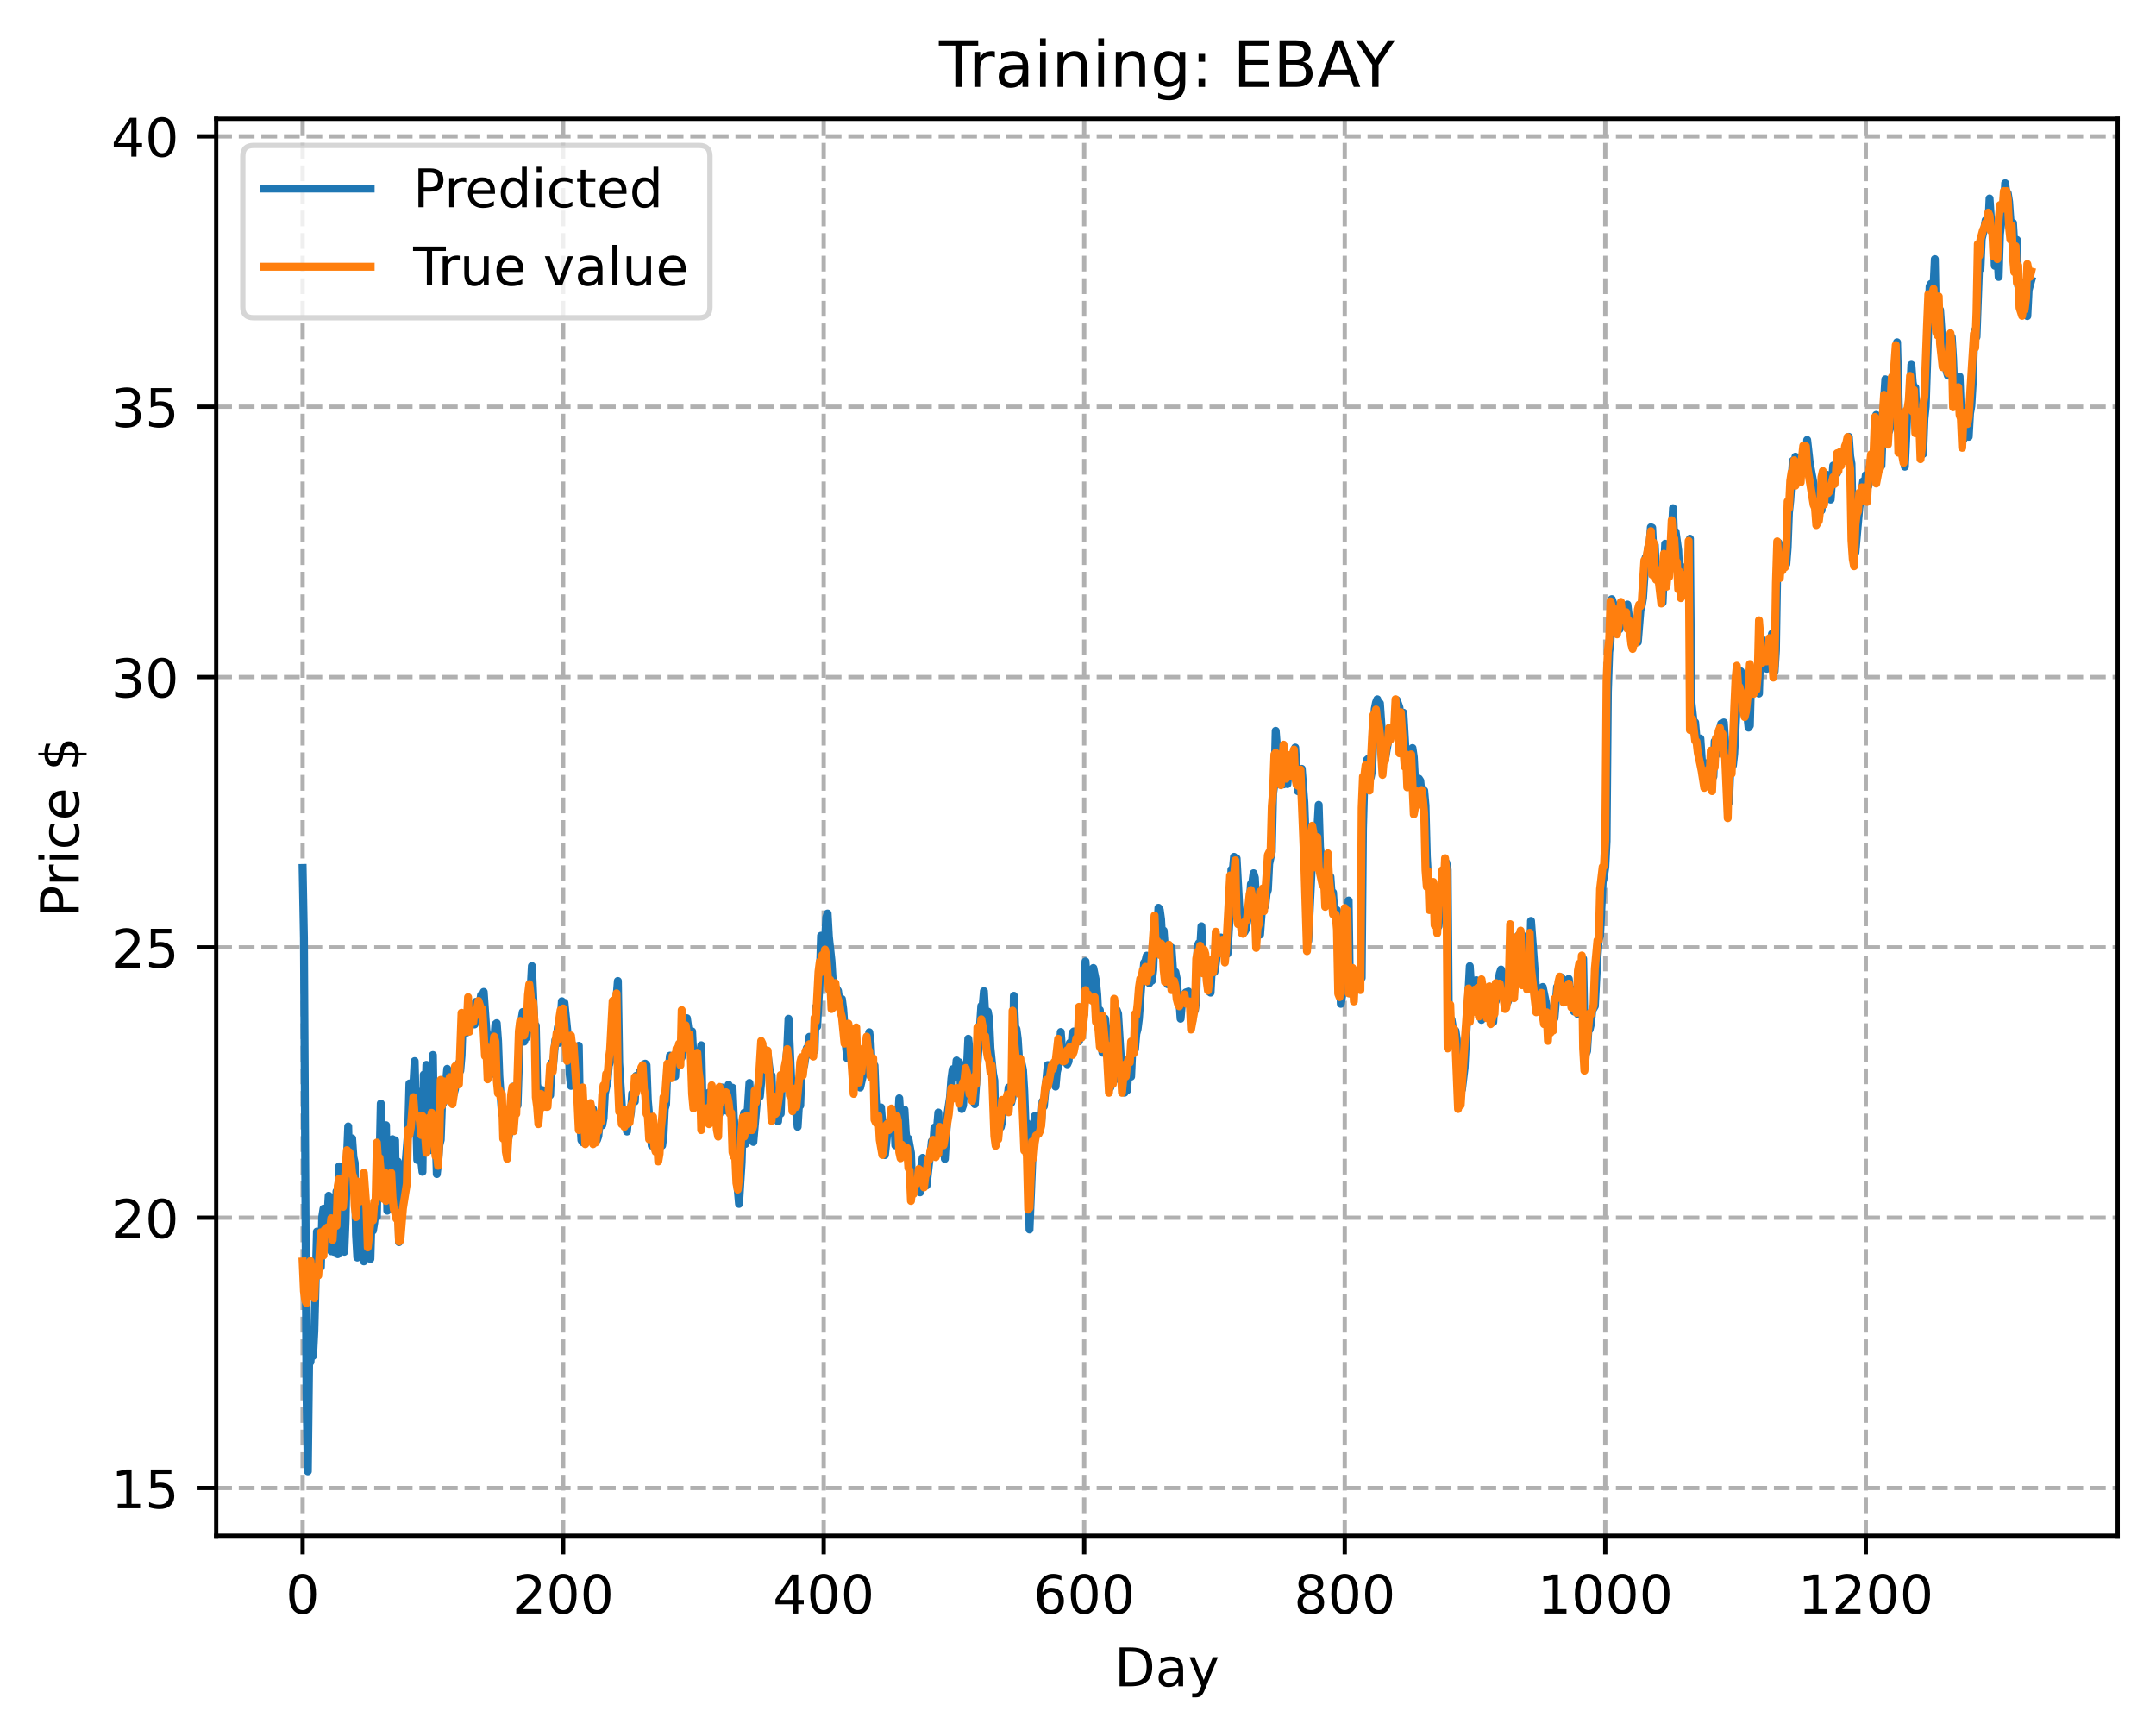 <?xml version="1.0" encoding="utf-8" standalone="no"?>
<!DOCTYPE svg PUBLIC "-//W3C//DTD SVG 1.1//EN"
  "http://www.w3.org/Graphics/SVG/1.1/DTD/svg11.dtd">
<!-- Created with matplotlib (https://matplotlib.org/) -->
<svg height="325.986pt" version="1.1" viewBox="0 0 404.923 325.986" width="404.923pt" xmlns="http://www.w3.org/2000/svg" xmlns:xlink="http://www.w3.org/1999/xlink">
 <defs>
  <style type="text/css">
*{stroke-linecap:butt;stroke-linejoin:round;}
  </style>
 </defs>
 <g id="figure_1">
  <g id="patch_1">
   <path d="M 0 325.986 
L 404.923 325.986 
L 404.923 0 
L 0 0 
z
" style="fill:#ffffff;"/>
  </g>
  <g id="axes_1">
   <g id="patch_2">
    <path d="M 40.603 288.43 
L 397.723 288.43 
L 397.723 22.318 
L 40.603 22.318 
z
" style="fill:#ffffff;"/>
   </g>
   <g id="matplotlib.axis_1">
    <g id="xtick_1">
     <g id="line2d_1">
      <path clip-path="url(#p2c9dfe1126)" d="M 56.836 288.43 
L 56.836 22.318 
" style="fill:none;stroke:#b0b0b0;stroke-dasharray:2.96,1.28;stroke-dashoffset:0;stroke-width:0.8;"/>
     </g>
     <g id="line2d_2">
      <defs>
       <path d="M 0 0 
L 0 3.5 
" id="m067a11d51e" style="stroke:#000000;stroke-width:0.8;"/>
      </defs>
      <g>
       <use style="stroke:#000000;stroke-width:0.8;" x="56.836" xlink:href="#m067a11d51e" y="288.43"/>
      </g>
     </g>
     <g id="text_1">
      <!-- 0 -->
      <defs>
       <path d="M 31.781 66.406 
Q 24.172 66.406 20.328 58.906 
Q 16.5 51.422 16.5 36.375 
Q 16.5 21.391 20.328 13.891 
Q 24.172 6.391 31.781 6.391 
Q 39.453 6.391 43.281 13.891 
Q 47.125 21.391 47.125 36.375 
Q 47.125 51.422 43.281 58.906 
Q 39.453 66.406 31.781 66.406 
z
M 31.781 74.219 
Q 44.047 74.219 50.516 64.516 
Q 56.984 54.828 56.984 36.375 
Q 56.984 17.969 50.516 8.266 
Q 44.047 -1.422 31.781 -1.422 
Q 19.531 -1.422 13.062 8.266 
Q 6.594 17.969 6.594 36.375 
Q 6.594 54.828 13.062 64.516 
Q 19.531 74.219 31.781 74.219 
z
" id="DejaVuSans-48"/>
      </defs>
      <g transform="translate(53.655 303.029)scale(0.1 -0.1)">
       <use xlink:href="#DejaVuSans-48"/>
      </g>
     </g>
    </g>
    <g id="xtick_2">
     <g id="line2d_3">
      <path clip-path="url(#p2c9dfe1126)" d="M 105.766 288.43 
L 105.766 22.318 
" style="fill:none;stroke:#b0b0b0;stroke-dasharray:2.96,1.28;stroke-dashoffset:0;stroke-width:0.8;"/>
     </g>
     <g id="line2d_4">
      <g>
       <use style="stroke:#000000;stroke-width:0.8;" x="105.766" xlink:href="#m067a11d51e" y="288.43"/>
      </g>
     </g>
     <g id="text_2">
      <!-- 200 -->
      <defs>
       <path d="M 19.188 8.297 
L 53.609 8.297 
L 53.609 0 
L 7.328 0 
L 7.328 8.297 
Q 12.938 14.109 22.625 23.891 
Q 32.328 33.688 34.812 36.531 
Q 39.547 41.844 41.422 45.531 
Q 43.312 49.219 43.312 52.781 
Q 43.312 58.594 39.234 62.25 
Q 35.156 65.922 28.609 65.922 
Q 23.969 65.922 18.812 64.312 
Q 13.672 62.703 7.812 59.422 
L 7.812 69.391 
Q 13.766 71.781 18.938 73 
Q 24.125 74.219 28.422 74.219 
Q 39.75 74.219 46.484 68.547 
Q 53.219 62.891 53.219 53.422 
Q 53.219 48.922 51.531 44.891 
Q 49.859 40.875 45.406 35.406 
Q 44.188 33.984 37.641 27.219 
Q 31.109 20.453 19.188 8.297 
z
" id="DejaVuSans-50"/>
      </defs>
      <g transform="translate(96.223 303.029)scale(0.1 -0.1)">
       <use xlink:href="#DejaVuSans-50"/>
       <use x="63.623" xlink:href="#DejaVuSans-48"/>
       <use x="127.246" xlink:href="#DejaVuSans-48"/>
      </g>
     </g>
    </g>
    <g id="xtick_3">
     <g id="line2d_5">
      <path clip-path="url(#p2c9dfe1126)" d="M 154.697 288.43 
L 154.697 22.318 
" style="fill:none;stroke:#b0b0b0;stroke-dasharray:2.96,1.28;stroke-dashoffset:0;stroke-width:0.8;"/>
     </g>
     <g id="line2d_6">
      <g>
       <use style="stroke:#000000;stroke-width:0.8;" x="154.697" xlink:href="#m067a11d51e" y="288.43"/>
      </g>
     </g>
     <g id="text_3">
      <!-- 400 -->
      <defs>
       <path d="M 37.797 64.312 
L 12.891 25.391 
L 37.797 25.391 
z
M 35.203 72.906 
L 47.609 72.906 
L 47.609 25.391 
L 58.016 25.391 
L 58.016 17.188 
L 47.609 17.188 
L 47.609 0 
L 37.797 0 
L 37.797 17.188 
L 4.891 17.188 
L 4.891 26.703 
z
" id="DejaVuSans-52"/>
      </defs>
      <g transform="translate(145.153 303.029)scale(0.1 -0.1)">
       <use xlink:href="#DejaVuSans-52"/>
       <use x="63.623" xlink:href="#DejaVuSans-48"/>
       <use x="127.246" xlink:href="#DejaVuSans-48"/>
      </g>
     </g>
    </g>
    <g id="xtick_4">
     <g id="line2d_7">
      <path clip-path="url(#p2c9dfe1126)" d="M 203.628 288.43 
L 203.628 22.318 
" style="fill:none;stroke:#b0b0b0;stroke-dasharray:2.96,1.28;stroke-dashoffset:0;stroke-width:0.8;"/>
     </g>
     <g id="line2d_8">
      <g>
       <use style="stroke:#000000;stroke-width:0.8;" x="203.628" xlink:href="#m067a11d51e" y="288.43"/>
      </g>
     </g>
     <g id="text_4">
      <!-- 600 -->
      <defs>
       <path d="M 33.016 40.375 
Q 26.375 40.375 22.484 35.828 
Q 18.609 31.297 18.609 23.391 
Q 18.609 15.531 22.484 10.953 
Q 26.375 6.391 33.016 6.391 
Q 39.656 6.391 43.531 10.953 
Q 47.406 15.531 47.406 23.391 
Q 47.406 31.297 43.531 35.828 
Q 39.656 40.375 33.016 40.375 
z
M 52.594 71.297 
L 52.594 62.312 
Q 48.875 64.062 45.094 64.984 
Q 41.312 65.922 37.594 65.922 
Q 27.828 65.922 22.672 59.328 
Q 17.531 52.734 16.797 39.406 
Q 19.672 43.656 24.016 45.922 
Q 28.375 48.188 33.594 48.188 
Q 44.578 48.188 50.953 41.516 
Q 57.328 34.859 57.328 23.391 
Q 57.328 12.156 50.688 5.359 
Q 44.047 -1.422 33.016 -1.422 
Q 20.359 -1.422 13.672 8.266 
Q 6.984 17.969 6.984 36.375 
Q 6.984 53.656 15.188 63.938 
Q 23.391 74.219 37.203 74.219 
Q 40.922 74.219 44.703 73.484 
Q 48.484 72.75 52.594 71.297 
z
" id="DejaVuSans-54"/>
      </defs>
      <g transform="translate(194.084 303.029)scale(0.1 -0.1)">
       <use xlink:href="#DejaVuSans-54"/>
       <use x="63.623" xlink:href="#DejaVuSans-48"/>
       <use x="127.246" xlink:href="#DejaVuSans-48"/>
      </g>
     </g>
    </g>
    <g id="xtick_5">
     <g id="line2d_9">
      <path clip-path="url(#p2c9dfe1126)" d="M 252.558 288.43 
L 252.558 22.318 
" style="fill:none;stroke:#b0b0b0;stroke-dasharray:2.96,1.28;stroke-dashoffset:0;stroke-width:0.8;"/>
     </g>
     <g id="line2d_10">
      <g>
       <use style="stroke:#000000;stroke-width:0.8;" x="252.558" xlink:href="#m067a11d51e" y="288.43"/>
      </g>
     </g>
     <g id="text_5">
      <!-- 800 -->
      <defs>
       <path d="M 31.781 34.625 
Q 24.75 34.625 20.719 30.859 
Q 16.703 27.094 16.703 20.516 
Q 16.703 13.922 20.719 10.156 
Q 24.75 6.391 31.781 6.391 
Q 38.812 6.391 42.859 10.172 
Q 46.922 13.969 46.922 20.516 
Q 46.922 27.094 42.891 30.859 
Q 38.875 34.625 31.781 34.625 
z
M 21.922 38.812 
Q 15.578 40.375 12.031 44.719 
Q 8.5 49.078 8.5 55.328 
Q 8.5 64.062 14.719 69.141 
Q 20.953 74.219 31.781 74.219 
Q 42.672 74.219 48.875 69.141 
Q 55.078 64.062 55.078 55.328 
Q 55.078 49.078 51.531 44.719 
Q 48 40.375 41.703 38.812 
Q 48.828 37.156 52.797 32.312 
Q 56.781 27.484 56.781 20.516 
Q 56.781 9.906 50.312 4.234 
Q 43.844 -1.422 31.781 -1.422 
Q 19.734 -1.422 13.25 4.234 
Q 6.781 9.906 6.781 20.516 
Q 6.781 27.484 10.781 32.312 
Q 14.797 37.156 21.922 38.812 
z
M 18.312 54.391 
Q 18.312 48.734 21.844 45.562 
Q 25.391 42.391 31.781 42.391 
Q 38.141 42.391 41.719 45.562 
Q 45.312 48.734 45.312 54.391 
Q 45.312 60.062 41.719 63.234 
Q 38.141 66.406 31.781 66.406 
Q 25.391 66.406 21.844 63.234 
Q 18.312 60.062 18.312 54.391 
z
" id="DejaVuSans-56"/>
      </defs>
      <g transform="translate(243.015 303.029)scale(0.1 -0.1)">
       <use xlink:href="#DejaVuSans-56"/>
       <use x="63.623" xlink:href="#DejaVuSans-48"/>
       <use x="127.246" xlink:href="#DejaVuSans-48"/>
      </g>
     </g>
    </g>
    <g id="xtick_6">
     <g id="line2d_11">
      <path clip-path="url(#p2c9dfe1126)" d="M 301.489 288.43 
L 301.489 22.318 
" style="fill:none;stroke:#b0b0b0;stroke-dasharray:2.96,1.28;stroke-dashoffset:0;stroke-width:0.8;"/>
     </g>
     <g id="line2d_12">
      <g>
       <use style="stroke:#000000;stroke-width:0.8;" x="301.489" xlink:href="#m067a11d51e" y="288.43"/>
      </g>
     </g>
     <g id="text_6">
      <!-- 1000 -->
      <defs>
       <path d="M 12.406 8.297 
L 28.516 8.297 
L 28.516 63.922 
L 10.984 60.406 
L 10.984 69.391 
L 28.422 72.906 
L 38.281 72.906 
L 38.281 8.297 
L 54.391 8.297 
L 54.391 0 
L 12.406 0 
z
" id="DejaVuSans-49"/>
      </defs>
      <g transform="translate(288.764 303.029)scale(0.1 -0.1)">
       <use xlink:href="#DejaVuSans-49"/>
       <use x="63.623" xlink:href="#DejaVuSans-48"/>
       <use x="127.246" xlink:href="#DejaVuSans-48"/>
       <use x="190.869" xlink:href="#DejaVuSans-48"/>
      </g>
     </g>
    </g>
    <g id="xtick_7">
     <g id="line2d_13">
      <path clip-path="url(#p2c9dfe1126)" d="M 350.419 288.43 
L 350.419 22.318 
" style="fill:none;stroke:#b0b0b0;stroke-dasharray:2.96,1.28;stroke-dashoffset:0;stroke-width:0.8;"/>
     </g>
     <g id="line2d_14">
      <g>
       <use style="stroke:#000000;stroke-width:0.8;" x="350.419" xlink:href="#m067a11d51e" y="288.43"/>
      </g>
     </g>
     <g id="text_7">
      <!-- 1200 -->
      <g transform="translate(337.694 303.029)scale(0.1 -0.1)">
       <use xlink:href="#DejaVuSans-49"/>
       <use x="63.623" xlink:href="#DejaVuSans-50"/>
       <use x="127.246" xlink:href="#DejaVuSans-48"/>
       <use x="190.869" xlink:href="#DejaVuSans-48"/>
      </g>
     </g>
    </g>
    <g id="text_8">
     <!-- Day -->
     <defs>
      <path d="M 19.672 64.797 
L 19.672 8.109 
L 31.594 8.109 
Q 46.688 8.109 53.688 14.938 
Q 60.688 21.781 60.688 36.531 
Q 60.688 51.172 53.688 57.984 
Q 46.688 64.797 31.594 64.797 
z
M 9.812 72.906 
L 30.078 72.906 
Q 51.266 72.906 61.172 64.094 
Q 71.094 55.281 71.094 36.531 
Q 71.094 17.672 61.125 8.828 
Q 51.172 0 30.078 0 
L 9.812 0 
z
" id="DejaVuSans-68"/>
      <path d="M 34.281 27.484 
Q 23.391 27.484 19.188 25 
Q 14.984 22.516 14.984 16.5 
Q 14.984 11.719 18.141 8.906 
Q 21.297 6.109 26.703 6.109 
Q 34.188 6.109 38.703 11.406 
Q 43.219 16.703 43.219 25.484 
L 43.219 27.484 
z
M 52.203 31.203 
L 52.203 0 
L 43.219 0 
L 43.219 8.297 
Q 40.141 3.328 35.547 0.953 
Q 30.953 -1.422 24.312 -1.422 
Q 15.922 -1.422 10.953 3.297 
Q 6 8.016 6 15.922 
Q 6 25.141 12.172 29.828 
Q 18.359 34.516 30.609 34.516 
L 43.219 34.516 
L 43.219 35.406 
Q 43.219 41.609 39.141 45 
Q 35.062 48.391 27.688 48.391 
Q 23 48.391 18.547 47.266 
Q 14.109 46.141 10.016 43.891 
L 10.016 52.203 
Q 14.938 54.109 19.578 55.047 
Q 24.219 56 28.609 56 
Q 40.484 56 46.344 49.844 
Q 52.203 43.703 52.203 31.203 
z
" id="DejaVuSans-97"/>
      <path d="M 32.172 -5.078 
Q 28.375 -14.844 24.75 -17.812 
Q 21.141 -20.797 15.094 -20.797 
L 7.906 -20.797 
L 7.906 -13.281 
L 13.188 -13.281 
Q 16.891 -13.281 18.938 -11.516 
Q 21 -9.766 23.484 -3.219 
L 25.094 0.875 
L 2.984 54.688 
L 12.5 54.688 
L 29.594 11.922 
L 46.688 54.688 
L 56.203 54.688 
z
" id="DejaVuSans-121"/>
     </defs>
     <g transform="translate(209.29 316.707)scale(0.1 -0.1)">
      <use xlink:href="#DejaVuSans-68"/>
      <use x="77.002" xlink:href="#DejaVuSans-97"/>
      <use x="138.281" xlink:href="#DejaVuSans-121"/>
     </g>
    </g>
   </g>
   <g id="matplotlib.axis_2">
    <g id="ytick_1">
     <g id="line2d_15">
      <path clip-path="url(#p2c9dfe1126)" d="M 40.603 279.476 
L 397.723 279.476 
" style="fill:none;stroke:#b0b0b0;stroke-dasharray:2.96,1.28;stroke-dashoffset:0;stroke-width:0.8;"/>
     </g>
     <g id="line2d_16">
      <defs>
       <path d="M 0 0 
L -3.5 0 
" id="mc951f7f25d" style="stroke:#000000;stroke-width:0.8;"/>
      </defs>
      <g>
       <use style="stroke:#000000;stroke-width:0.8;" x="40.603" xlink:href="#mc951f7f25d" y="279.476"/>
      </g>
     </g>
     <g id="text_9">
      <!-- 15 -->
      <defs>
       <path d="M 10.797 72.906 
L 49.516 72.906 
L 49.516 64.594 
L 19.828 64.594 
L 19.828 46.734 
Q 21.969 47.469 24.109 47.828 
Q 26.266 48.188 28.422 48.188 
Q 40.625 48.188 47.75 41.5 
Q 54.891 34.812 54.891 23.391 
Q 54.891 11.625 47.562 5.094 
Q 40.234 -1.422 26.906 -1.422 
Q 22.312 -1.422 17.547 -0.641 
Q 12.797 0.141 7.719 1.703 
L 7.719 11.625 
Q 12.109 9.234 16.797 8.062 
Q 21.484 6.891 26.703 6.891 
Q 35.156 6.891 40.078 11.328 
Q 45.016 15.766 45.016 23.391 
Q 45.016 31 40.078 35.438 
Q 35.156 39.891 26.703 39.891 
Q 22.75 39.891 18.812 39.016 
Q 14.891 38.141 10.797 36.281 
z
" id="DejaVuSans-53"/>
      </defs>
      <g transform="translate(20.878 283.276)scale(0.1 -0.1)">
       <use xlink:href="#DejaVuSans-49"/>
       <use x="63.623" xlink:href="#DejaVuSans-53"/>
      </g>
     </g>
    </g>
    <g id="ytick_2">
     <g id="line2d_17">
      <path clip-path="url(#p2c9dfe1126)" d="M 40.603 228.704 
L 397.723 228.704 
" style="fill:none;stroke:#b0b0b0;stroke-dasharray:2.96,1.28;stroke-dashoffset:0;stroke-width:0.8;"/>
     </g>
     <g id="line2d_18">
      <g>
       <use style="stroke:#000000;stroke-width:0.8;" x="40.603" xlink:href="#mc951f7f25d" y="228.704"/>
      </g>
     </g>
     <g id="text_10">
      <!-- 20 -->
      <g transform="translate(20.878 232.504)scale(0.1 -0.1)">
       <use xlink:href="#DejaVuSans-50"/>
       <use x="63.623" xlink:href="#DejaVuSans-48"/>
      </g>
     </g>
    </g>
    <g id="ytick_3">
     <g id="line2d_19">
      <path clip-path="url(#p2c9dfe1126)" d="M 40.603 177.933 
L 397.723 177.933 
" style="fill:none;stroke:#b0b0b0;stroke-dasharray:2.96,1.28;stroke-dashoffset:0;stroke-width:0.8;"/>
     </g>
     <g id="line2d_20">
      <g>
       <use style="stroke:#000000;stroke-width:0.8;" x="40.603" xlink:href="#mc951f7f25d" y="177.933"/>
      </g>
     </g>
     <g id="text_11">
      <!-- 25 -->
      <g transform="translate(20.878 181.732)scale(0.1 -0.1)">
       <use xlink:href="#DejaVuSans-50"/>
       <use x="63.623" xlink:href="#DejaVuSans-53"/>
      </g>
     </g>
    </g>
    <g id="ytick_4">
     <g id="line2d_21">
      <path clip-path="url(#p2c9dfe1126)" d="M 40.603 127.161 
L 397.723 127.161 
" style="fill:none;stroke:#b0b0b0;stroke-dasharray:2.96,1.28;stroke-dashoffset:0;stroke-width:0.8;"/>
     </g>
     <g id="line2d_22">
      <g>
       <use style="stroke:#000000;stroke-width:0.8;" x="40.603" xlink:href="#mc951f7f25d" y="127.161"/>
      </g>
     </g>
     <g id="text_12">
      <!-- 30 -->
      <defs>
       <path d="M 40.578 39.312 
Q 47.656 37.797 51.625 33 
Q 55.609 28.219 55.609 21.188 
Q 55.609 10.406 48.188 4.484 
Q 40.766 -1.422 27.094 -1.422 
Q 22.516 -1.422 17.656 -0.516 
Q 12.797 0.391 7.625 2.203 
L 7.625 11.719 
Q 11.719 9.328 16.594 8.109 
Q 21.484 6.891 26.812 6.891 
Q 36.078 6.891 40.938 10.547 
Q 45.797 14.203 45.797 21.188 
Q 45.797 27.641 41.281 31.266 
Q 36.766 34.906 28.719 34.906 
L 20.219 34.906 
L 20.219 43.016 
L 29.109 43.016 
Q 36.375 43.016 40.234 45.922 
Q 44.094 48.828 44.094 54.297 
Q 44.094 59.906 40.109 62.906 
Q 36.141 65.922 28.719 65.922 
Q 24.656 65.922 20.016 65.031 
Q 15.375 64.156 9.812 62.312 
L 9.812 71.094 
Q 15.438 72.656 20.344 73.438 
Q 25.25 74.219 29.594 74.219 
Q 40.828 74.219 47.359 69.109 
Q 53.906 64.016 53.906 55.328 
Q 53.906 49.266 50.438 45.094 
Q 46.969 40.922 40.578 39.312 
z
" id="DejaVuSans-51"/>
      </defs>
      <g transform="translate(20.878 130.96)scale(0.1 -0.1)">
       <use xlink:href="#DejaVuSans-51"/>
       <use x="63.623" xlink:href="#DejaVuSans-48"/>
      </g>
     </g>
    </g>
    <g id="ytick_5">
     <g id="line2d_23">
      <path clip-path="url(#p2c9dfe1126)" d="M 40.603 76.389 
L 397.723 76.389 
" style="fill:none;stroke:#b0b0b0;stroke-dasharray:2.96,1.28;stroke-dashoffset:0;stroke-width:0.8;"/>
     </g>
     <g id="line2d_24">
      <g>
       <use style="stroke:#000000;stroke-width:0.8;" x="40.603" xlink:href="#mc951f7f25d" y="76.389"/>
      </g>
     </g>
     <g id="text_13">
      <!-- 35 -->
      <g transform="translate(20.878 80.188)scale(0.1 -0.1)">
       <use xlink:href="#DejaVuSans-51"/>
       <use x="63.623" xlink:href="#DejaVuSans-53"/>
      </g>
     </g>
    </g>
    <g id="ytick_6">
     <g id="line2d_25">
      <path clip-path="url(#p2c9dfe1126)" d="M 40.603 25.617 
L 397.723 25.617 
" style="fill:none;stroke:#b0b0b0;stroke-dasharray:2.96,1.28;stroke-dashoffset:0;stroke-width:0.8;"/>
     </g>
     <g id="line2d_26">
      <g>
       <use style="stroke:#000000;stroke-width:0.8;" x="40.603" xlink:href="#mc951f7f25d" y="25.617"/>
      </g>
     </g>
     <g id="text_14">
      <!-- 40 -->
      <g transform="translate(20.878 29.416)scale(0.1 -0.1)">
       <use xlink:href="#DejaVuSans-52"/>
       <use x="63.623" xlink:href="#DejaVuSans-48"/>
      </g>
     </g>
    </g>
    <g id="text_15">
     <!-- Price $ -->
     <defs>
      <path d="M 19.672 64.797 
L 19.672 37.406 
L 32.078 37.406 
Q 38.969 37.406 42.719 40.969 
Q 46.484 44.531 46.484 51.125 
Q 46.484 57.672 42.719 61.234 
Q 38.969 64.797 32.078 64.797 
z
M 9.812 72.906 
L 32.078 72.906 
Q 44.344 72.906 50.609 67.359 
Q 56.891 61.812 56.891 51.125 
Q 56.891 40.328 50.609 34.812 
Q 44.344 29.297 32.078 29.297 
L 19.672 29.297 
L 19.672 0 
L 9.812 0 
z
" id="DejaVuSans-80"/>
      <path d="M 41.109 46.297 
Q 39.594 47.172 37.812 47.578 
Q 36.031 48 33.891 48 
Q 26.266 48 22.188 43.047 
Q 18.109 38.094 18.109 28.812 
L 18.109 0 
L 9.078 0 
L 9.078 54.688 
L 18.109 54.688 
L 18.109 46.188 
Q 20.953 51.172 25.484 53.578 
Q 30.031 56 36.531 56 
Q 37.453 56 38.578 55.875 
Q 39.703 55.766 41.062 55.516 
z
" id="DejaVuSans-114"/>
      <path d="M 9.422 54.688 
L 18.406 54.688 
L 18.406 0 
L 9.422 0 
z
M 9.422 75.984 
L 18.406 75.984 
L 18.406 64.594 
L 9.422 64.594 
z
" id="DejaVuSans-105"/>
      <path d="M 48.781 52.594 
L 48.781 44.188 
Q 44.969 46.297 41.141 47.344 
Q 37.312 48.391 33.406 48.391 
Q 24.656 48.391 19.812 42.844 
Q 14.984 37.312 14.984 27.297 
Q 14.984 17.281 19.812 11.734 
Q 24.656 6.203 33.406 6.203 
Q 37.312 6.203 41.141 7.25 
Q 44.969 8.297 48.781 10.406 
L 48.781 2.094 
Q 45.016 0.344 40.984 -0.531 
Q 36.969 -1.422 32.422 -1.422 
Q 20.062 -1.422 12.781 6.344 
Q 5.516 14.109 5.516 27.297 
Q 5.516 40.672 12.859 48.328 
Q 20.219 56 33.016 56 
Q 37.156 56 41.109 55.141 
Q 45.062 54.297 48.781 52.594 
z
" id="DejaVuSans-99"/>
      <path d="M 56.203 29.594 
L 56.203 25.203 
L 14.891 25.203 
Q 15.484 15.922 20.484 11.062 
Q 25.484 6.203 34.422 6.203 
Q 39.594 6.203 44.453 7.469 
Q 49.312 8.734 54.109 11.281 
L 54.109 2.781 
Q 49.266 0.734 44.188 -0.344 
Q 39.109 -1.422 33.891 -1.422 
Q 20.797 -1.422 13.156 6.188 
Q 5.516 13.812 5.516 26.812 
Q 5.516 40.234 12.766 48.109 
Q 20.016 56 32.328 56 
Q 43.359 56 49.781 48.891 
Q 56.203 41.797 56.203 29.594 
z
M 47.219 32.234 
Q 47.125 39.594 43.094 43.984 
Q 39.062 48.391 32.422 48.391 
Q 24.906 48.391 20.391 44.141 
Q 15.875 39.891 15.188 32.172 
z
" id="DejaVuSans-101"/>
      <path id="DejaVuSans-32"/>
      <path d="M 33.797 -14.703 
L 28.906 -14.703 
L 28.859 0 
Q 23.734 0.094 18.609 1.188 
Q 13.484 2.297 8.297 4.5 
L 8.297 13.281 
Q 13.281 10.156 18.375 8.562 
Q 23.484 6.984 28.906 6.938 
L 28.906 29.203 
Q 18.109 30.953 13.203 35.156 
Q 8.297 39.359 8.297 46.688 
Q 8.297 54.641 13.625 59.219 
Q 18.953 63.812 28.906 64.5 
L 28.906 75.984 
L 33.797 75.984 
L 33.797 64.656 
Q 38.328 64.453 42.578 63.688 
Q 46.828 62.938 50.875 61.625 
L 50.875 53.078 
Q 46.828 55.125 42.547 56.25 
Q 38.281 57.375 33.797 57.562 
L 33.797 36.719 
Q 44.875 35.016 50.094 30.609 
Q 55.328 26.219 55.328 18.609 
Q 55.328 10.359 49.781 5.594 
Q 44.234 0.828 33.797 0.094 
z
M 28.906 37.594 
L 28.906 57.625 
Q 23.25 56.984 20.266 54.391 
Q 17.281 51.812 17.281 47.516 
Q 17.281 43.312 20.031 40.969 
Q 22.797 38.625 28.906 37.594 
z
M 33.797 28.219 
L 33.797 7.078 
Q 39.984 7.906 43.141 10.594 
Q 46.297 13.281 46.297 17.672 
Q 46.297 21.969 43.281 24.5 
Q 40.281 27.047 33.797 28.219 
z
" id="DejaVuSans-36"/>
     </defs>
     <g transform="translate(14.798 172.342)rotate(-90)scale(0.1 -0.1)">
      <use xlink:href="#DejaVuSans-80"/>
      <use x="58.553" xlink:href="#DejaVuSans-114"/>
      <use x="99.666" xlink:href="#DejaVuSans-105"/>
      <use x="127.449" xlink:href="#DejaVuSans-99"/>
      <use x="182.43" xlink:href="#DejaVuSans-101"/>
      <use x="243.953" xlink:href="#DejaVuSans-32"/>
      <use x="275.74" xlink:href="#DejaVuSans-36"/>
     </g>
    </g>
   </g>
   <g id="line2d_27">
    <path clip-path="url(#p2c9dfe1126)" d="M 56.836 163.022 
L 57.081 176.244 
L 57.57 261.632 
L 57.814 276.334 
L 58.059 255.189 
L 58.304 255.795 
L 58.548 252.507 
L 58.793 254.66 
L 59.038 249.935 
L 59.527 231.311 
L 59.772 236.855 
L 60.016 232.12 
L 60.261 237.978 
L 60.506 228.624 
L 60.75 227.016 
L 60.995 229.867 
L 61.24 228.241 
L 61.484 228.59 
L 61.729 224.578 
L 61.974 226.5 
L 62.218 235.006 
L 62.463 234.314 
L 62.708 235.109 
L 62.952 232.441 
L 63.197 223.766 
L 63.441 235.553 
L 63.686 219.068 
L 63.931 222.436 
L 64.175 221.891 
L 64.42 225.841 
L 64.665 235.102 
L 64.909 229.096 
L 65.154 217.485 
L 65.399 211.561 
L 65.643 222.262 
L 66.133 213.808 
L 66.377 217.295 
L 66.622 218.397 
L 66.867 231.915 
L 67.111 236.186 
L 67.845 222.176 
L 68.09 226.051 
L 68.335 236.896 
L 68.579 229.124 
L 68.824 229.31 
L 69.069 228.066 
L 69.313 230.41 
L 69.558 236.447 
L 69.802 227.795 
L 70.047 231.119 
L 70.292 229.612 
L 70.536 227.15 
L 70.781 228.546 
L 71.026 215.827 
L 71.27 218.757 
L 71.515 207.257 
L 71.76 221.914 
L 72.004 220.813 
L 72.249 212.207 
L 72.494 211.336 
L 72.738 227.387 
L 73.228 218.708 
L 73.472 218.482 
L 73.717 213.957 
L 73.962 221.634 
L 74.206 214.168 
L 74.451 228.688 
L 74.696 218.141 
L 74.94 233.295 
L 75.185 228.895 
L 75.429 227.605 
L 75.674 221.925 
L 75.919 221.516 
L 76.653 212.437 
L 76.897 203.495 
L 77.142 208.81 
L 77.387 208.32 
L 77.876 199.289 
L 78.365 217.865 
L 78.61 208.901 
L 78.855 205.066 
L 79.099 217.984 
L 79.344 220.088 
L 79.589 201.824 
L 79.833 208.893 
L 80.078 199.998 
L 80.323 213.256 
L 80.567 200.378 
L 80.812 216.004 
L 81.301 198.147 
L 81.546 214.198 
L 81.79 212.276 
L 82.035 220.508 
L 82.28 218.472 
L 82.524 215.021 
L 82.769 214.088 
L 83.014 207.253 
L 83.258 207.167 
L 83.503 206.316 
L 83.992 200.738 
L 84.482 205.837 
L 84.726 204.284 
L 84.971 204.25 
L 85.216 205.483 
L 85.46 204.565 
L 85.705 200.238 
L 85.95 200.939 
L 86.194 199.619 
L 86.439 201.122 
L 86.684 198.261 
L 86.928 191.154 
L 87.173 192.034 
L 87.417 191.931 
L 87.662 193.932 
L 87.907 192.769 
L 88.151 189.916 
L 88.396 192.636 
L 88.641 189.933 
L 88.885 189.38 
L 89.13 192.403 
L 89.375 188.155 
L 89.619 188.448 
L 89.864 190.046 
L 90.353 186.877 
L 90.598 187.189 
L 90.843 186.294 
L 91.332 193.383 
L 91.577 194.979 
L 91.821 199.401 
L 92.311 201.712 
L 92.555 196.949 
L 92.8 195.298 
L 93.044 192.383 
L 93.289 192.167 
L 93.534 195.44 
L 93.778 202.121 
L 94.268 209.21 
L 94.512 208.029 
L 94.757 212.415 
L 95.002 211.295 
L 95.246 214.564 
L 95.491 213.776 
L 95.736 212.396 
L 95.98 211.918 
L 96.47 204.06 
L 96.714 205.23 
L 96.959 204.241 
L 97.204 207.576 
L 97.693 192.294 
L 97.938 191.529 
L 98.182 190.066 
L 98.427 195.635 
L 98.672 194.877 
L 98.916 194.837 
L 99.405 190.612 
L 99.895 181.431 
L 100.384 192.656 
L 100.629 192.608 
L 100.873 203.664 
L 101.118 204.796 
L 101.363 207.785 
L 101.607 207.576 
L 101.852 204.731 
L 102.097 205.727 
L 102.341 207.667 
L 102.586 205.292 
L 102.831 204.775 
L 103.075 205.086 
L 103.32 205.68 
L 103.565 199.623 
L 103.809 200.867 
L 104.299 195.321 
L 104.543 194.929 
L 104.788 192.898 
L 105.032 195.86 
L 105.522 188.042 
L 105.766 189.758 
L 106.011 188.33 
L 106.745 195.503 
L 106.99 201.766 
L 107.234 203.941 
L 107.479 200.295 
L 107.724 198.898 
L 107.968 196.618 
L 108.458 201.956 
L 108.702 196.411 
L 108.947 210.097 
L 109.192 214.144 
L 109.436 214.542 
L 109.681 210.731 
L 109.926 210.792 
L 110.17 211.07 
L 110.415 212.23 
L 110.66 211.243 
L 110.904 208.939 
L 111.149 208.114 
L 111.393 208.321 
L 111.638 210.834 
L 111.883 210.324 
L 112.127 214.1 
L 112.372 213.381 
L 112.617 210.957 
L 112.861 210.209 
L 113.106 211.353 
L 113.351 210.011 
L 113.595 205.4 
L 114.085 203.188 
L 114.329 200.16 
L 114.819 198.785 
L 115.308 190.449 
L 115.553 187.863 
L 115.797 187.191 
L 116.042 184.246 
L 116.287 199.612 
L 116.776 207.436 
L 117.02 210.738 
L 117.265 208.897 
L 117.51 209.963 
L 117.754 212.52 
L 117.999 209.504 
L 118.244 210.276 
L 118.488 208.96 
L 118.733 205.362 
L 119.222 206.904 
L 119.467 202.069 
L 119.712 203.795 
L 120.201 201.176 
L 120.446 202.04 
L 120.935 199.879 
L 121.18 199.775 
L 121.424 200.048 
L 121.669 206.665 
L 122.403 215.155 
L 122.648 211.809 
L 122.892 211.486 
L 123.137 214.252 
L 123.381 212.075 
L 123.626 214.314 
L 123.871 215.157 
L 124.115 214.734 
L 124.36 215.148 
L 124.605 213.386 
L 124.849 208.311 
L 125.094 207.416 
L 125.339 200.499 
L 125.583 200.737 
L 125.828 198.268 
L 126.317 200.079 
L 126.562 201.962 
L 126.807 202.154 
L 127.051 197.554 
L 127.296 198.242 
L 127.541 197.02 
L 127.785 198.857 
L 128.03 198.578 
L 128.275 192.276 
L 128.764 191.405 
L 129.008 191.233 
L 129.253 192.94 
L 129.498 195.872 
L 129.742 195.024 
L 129.987 193.712 
L 130.476 203.936 
L 130.721 203.116 
L 130.966 200.416 
L 131.21 199.971 
L 131.7 196.313 
L 131.944 207.374 
L 132.189 206.664 
L 132.678 207.612 
L 132.923 208.484 
L 133.168 205.199 
L 133.412 206.139 
L 133.657 210.08 
L 133.902 208.627 
L 134.146 208.49 
L 134.391 204.822 
L 134.88 206.992 
L 135.125 209.207 
L 135.614 204.248 
L 135.859 207.501 
L 136.348 208.577 
L 136.593 207.006 
L 136.837 203.719 
L 137.082 204.946 
L 137.327 205.573 
L 137.571 204.288 
L 137.816 209.821 
L 138.061 212.226 
L 138.305 216.637 
L 138.55 223.336 
L 138.795 226.116 
L 139.284 218.353 
L 139.529 210.165 
L 139.773 208.992 
L 140.018 214.844 
L 140.752 203.393 
L 141.241 213.546 
L 141.486 214.476 
L 142.464 203.213 
L 142.709 205.956 
L 142.954 203.183 
L 143.198 197.856 
L 143.443 196.981 
L 143.688 197.587 
L 143.932 199.037 
L 144.177 198.144 
L 144.666 201.851 
L 144.911 201.961 
L 145.156 207.767 
L 145.4 209.106 
L 145.645 208.069 
L 145.89 208.236 
L 146.134 210.624 
L 146.379 207.173 
L 146.624 209.161 
L 146.868 202.157 
L 147.113 201.702 
L 147.357 202.327 
L 147.847 196.993 
L 148.091 191.34 
L 148.581 202.415 
L 148.825 204.092 
L 149.07 204.588 
L 149.804 211.633 
L 150.049 207.63 
L 150.293 207.635 
L 150.538 200.331 
L 150.783 199.706 
L 151.027 200.156 
L 151.517 196.866 
L 151.761 196.81 
L 152.006 194.73 
L 152.251 198.079 
L 152.495 198.138 
L 152.74 197.062 
L 152.984 197.351 
L 153.229 189.151 
L 153.474 192.789 
L 153.963 183.603 
L 154.208 175.743 
L 154.452 178.447 
L 154.697 178.118 
L 154.942 176.963 
L 155.186 172.277 
L 155.431 171.57 
L 155.676 175.943 
L 156.165 180.482 
L 156.654 188.422 
L 156.899 186.52 
L 157.144 185.72 
L 157.388 186.092 
L 157.878 189.685 
L 158.122 187.628 
L 158.367 189.559 
L 158.856 196.178 
L 159.101 198.749 
L 159.345 196.53 
L 159.59 195.341 
L 159.835 195.859 
L 160.079 197.742 
L 160.324 197.608 
L 160.569 202.421 
L 160.813 200.464 
L 161.058 197.274 
L 161.303 202.684 
L 161.547 204.258 
L 162.281 201.076 
L 162.526 197.861 
L 162.771 198.112 
L 163.26 193.872 
L 163.505 195.788 
L 163.749 200.855 
L 163.994 201.587 
L 164.239 200.107 
L 164.483 206.513 
L 164.728 209.598 
L 165.217 209.103 
L 165.462 207.986 
L 165.706 211.111 
L 165.951 212.386 
L 166.196 216.936 
L 166.685 212.414 
L 166.93 212.287 
L 167.174 210.325 
L 167.664 209.802 
L 167.908 208.494 
L 168.153 215.119 
L 168.398 213.646 
L 168.642 211.302 
L 168.887 206.273 
L 169.376 213.946 
L 169.621 213.088 
L 169.866 208.399 
L 170.11 212.638 
L 170.355 214.711 
L 170.6 213.852 
L 171.089 216.512 
L 171.333 223.439 
L 171.578 220.049 
L 171.823 220.395 
L 172.067 222.129 
L 172.557 219.78 
L 172.801 223.935 
L 173.046 218.862 
L 173.291 217.457 
L 173.535 218.713 
L 174.025 222.636 
L 174.514 218.228 
L 174.759 216.805 
L 175.003 214.339 
L 175.248 215.191 
L 175.493 211.773 
L 175.737 212.477 
L 175.982 211.888 
L 176.227 208.948 
L 176.471 214.16 
L 176.716 212.739 
L 176.96 212.208 
L 177.205 212.528 
L 177.45 217.66 
L 177.939 209.262 
L 178.428 206.074 
L 178.673 202.625 
L 178.918 200.812 
L 179.162 201.816 
L 179.407 202.349 
L 179.652 199.167 
L 179.896 199.739 
L 180.141 199.505 
L 180.386 202.65 
L 180.63 208.297 
L 180.875 207.608 
L 181.364 200.562 
L 181.609 200.338 
L 181.854 195.09 
L 182.098 197.363 
L 182.588 205.28 
L 182.832 201.908 
L 183.077 207.382 
L 184.3 188.929 
L 184.545 188.952 
L 184.789 186.15 
L 185.034 190.343 
L 185.279 191.765 
L 185.523 189.984 
L 185.768 191.406 
L 186.013 196.803 
L 186.502 201.617 
L 186.747 202.925 
L 186.991 212.259 
L 187.236 214.129 
L 187.725 209.292 
L 187.97 211.696 
L 188.215 210.587 
L 188.459 207.385 
L 188.704 207.146 
L 189.193 206.333 
L 189.438 204.236 
L 189.682 206.232 
L 189.927 207.118 
L 190.172 206.027 
L 190.416 187.021 
L 190.661 192.837 
L 190.906 193.273 
L 191.15 195.184 
L 191.64 203.027 
L 191.884 199.783 
L 192.129 200.935 
L 192.374 204.927 
L 192.618 211.667 
L 192.863 210.93 
L 193.108 218.658 
L 193.352 230.918 
L 194.086 212.86 
L 194.331 209.623 
L 194.575 211.765 
L 194.82 210.345 
L 195.065 211.036 
L 195.309 209.486 
L 195.554 211.044 
L 195.799 206.854 
L 196.043 207.784 
L 196.777 200.041 
L 197.022 200.063 
L 197.267 202.708 
L 197.511 199.966 
L 197.756 202.676 
L 198.001 202.495 
L 198.245 204.076 
L 198.49 201.371 
L 198.735 200.412 
L 198.979 198.491 
L 199.224 193.825 
L 199.469 197.063 
L 199.713 198.101 
L 199.958 197.809 
L 200.203 199.558 
L 200.447 199.888 
L 200.692 199.346 
L 200.936 195.863 
L 201.181 197.549 
L 201.426 193.994 
L 201.67 193.723 
L 201.915 195.397 
L 202.16 195.648 
L 202.649 195.58 
L 202.894 189.712 
L 203.138 191.187 
L 203.383 189.792 
L 203.628 190.446 
L 203.872 180.564 
L 204.117 184.565 
L 204.606 187.107 
L 204.851 183.935 
L 205.096 183.653 
L 205.34 181.803 
L 205.83 184.236 
L 206.074 186.766 
L 206.319 191.354 
L 206.563 189.707 
L 206.808 195.723 
L 207.053 197.708 
L 207.542 191.303 
L 207.787 193.517 
L 208.031 194.608 
L 208.521 204.276 
L 208.765 201.789 
L 209.01 201.261 
L 209.255 202.895 
L 209.499 189.799 
L 209.744 189.715 
L 209.989 190.377 
L 210.478 198.269 
L 211.212 205.222 
L 211.457 203.99 
L 211.701 204.763 
L 211.946 200.346 
L 212.191 200.112 
L 212.435 202.205 
L 212.68 196.76 
L 212.924 195.536 
L 213.169 197.065 
L 213.414 194.185 
L 213.658 193.269 
L 213.903 191.328 
L 214.392 184.467 
L 214.637 183.574 
L 214.882 180.816 
L 215.126 180.496 
L 215.371 179.486 
L 215.616 180.985 
L 215.86 184.668 
L 216.105 180.035 
L 216.35 184.196 
L 216.594 182.123 
L 216.839 175.82 
L 217.084 172.769 
L 217.328 175.133 
L 217.573 170.492 
L 217.818 170.871 
L 218.062 172.638 
L 218.307 177.115 
L 218.551 174.788 
L 219.285 184.855 
L 219.775 177.823 
L 220.019 177.991 
L 220.509 185.004 
L 220.753 182.552 
L 220.998 183.781 
L 221.243 186.677 
L 221.487 187.731 
L 221.732 191.334 
L 221.977 188.419 
L 222.221 188.214 
L 222.711 186.397 
L 223.2 186.22 
L 223.445 187.371 
L 223.689 187.368 
L 223.934 191.806 
L 224.179 187.693 
L 224.423 189.738 
L 224.668 187.871 
L 224.912 177.719 
L 225.157 177.135 
L 225.402 178.243 
L 225.646 173.968 
L 225.891 179.743 
L 226.136 181.785 
L 226.38 180.445 
L 226.625 180.767 
L 227.114 186.238 
L 227.359 186.43 
L 227.604 181.733 
L 227.848 182.023 
L 228.093 182.561 
L 228.338 181.049 
L 228.827 176.753 
L 229.316 176.074 
L 229.561 176.939 
L 229.806 176.186 
L 230.05 176.409 
L 230.295 178.64 
L 230.539 179.13 
L 231.029 170.94 
L 231.273 163.332 
L 231.518 163.583 
L 231.763 160.928 
L 232.007 162.315 
L 232.252 161.226 
L 232.741 170.145 
L 232.986 172.358 
L 233.231 172.124 
L 233.475 173.267 
L 233.72 175.056 
L 233.965 174.614 
L 234.454 171.863 
L 234.699 169.671 
L 234.943 166.013 
L 235.188 165.818 
L 235.433 164.008 
L 235.677 164.84 
L 236.167 174.227 
L 236.411 173.206 
L 236.656 175.536 
L 237.145 168.907 
L 237.39 168.86 
L 237.634 170.16 
L 237.879 167.845 
L 238.124 167.148 
L 238.368 162.258 
L 238.858 159.962 
L 239.102 149.086 
L 239.347 147.306 
L 239.592 137.264 
L 240.081 143.612 
L 240.326 144.197 
L 240.57 143.918 
L 240.815 146.928 
L 241.06 147.318 
L 241.304 146.231 
L 241.794 147.257 
L 242.038 144.663 
L 242.283 145.154 
L 242.527 142.1 
L 242.772 144.243 
L 243.017 143.36 
L 243.261 140.4 
L 243.751 148.584 
L 243.995 148.672 
L 244.24 145.797 
L 244.485 144.399 
L 244.974 150.708 
L 245.463 164.456 
L 245.708 176.71 
L 246.687 155.868 
L 246.931 155.936 
L 247.176 159.747 
L 247.665 151.163 
L 247.91 159.087 
L 248.399 163.02 
L 248.644 166.54 
L 248.888 166.243 
L 249.133 167.266 
L 249.378 167.098 
L 249.622 164.968 
L 249.867 164.665 
L 250.112 168.163 
L 250.356 167.617 
L 250.601 171.359 
L 250.846 171.037 
L 251.09 170.921 
L 251.335 172.407 
L 251.824 188.537 
L 252.069 187.031 
L 252.314 183.819 
L 252.803 172.708 
L 253.048 172.857 
L 253.292 169.134 
L 253.537 186.57 
L 253.782 186.026 
L 254.026 183.144 
L 254.271 182.226 
L 254.515 184.704 
L 254.76 184.711 
L 255.005 183.188 
L 255.249 183.074 
L 255.494 182.593 
L 255.739 183.662 
L 255.983 155.632 
L 256.228 146.848 
L 256.473 145.782 
L 256.717 142.729 
L 256.962 142.525 
L 257.207 143.391 
L 257.451 145.963 
L 257.696 144.7 
L 258.185 133.185 
L 258.43 131.936 
L 258.675 131.343 
L 258.919 133.785 
L 259.164 132.084 
L 259.653 139.169 
L 259.898 142.892 
L 260.143 142.548 
L 260.876 138.301 
L 261.121 138.523 
L 261.366 137.259 
L 261.61 136.788 
L 261.855 136.82 
L 262.1 135.667 
L 262.344 131.498 
L 262.834 132.88 
L 263.078 137.097 
L 263.323 133.904 
L 263.568 133.853 
L 264.057 142.201 
L 264.302 142.417 
L 264.791 146.051 
L 265.28 140.494 
L 265.525 142.197 
L 265.77 146.731 
L 266.014 148.729 
L 266.259 146.811 
L 266.503 146.265 
L 266.748 146.645 
L 266.993 149.287 
L 267.237 148.282 
L 267.482 148.488 
L 267.727 151.288 
L 267.971 160.849 
L 268.216 165.048 
L 268.461 165.702 
L 268.705 167.107 
L 268.95 170.606 
L 269.195 167.584 
L 269.439 167.004 
L 269.929 169.245 
L 270.173 173.973 
L 270.418 170.702 
L 270.663 171.22 
L 270.907 169.356 
L 271.152 165.201 
L 271.397 165.722 
L 271.641 162.05 
L 271.886 163.361 
L 272.131 194.714 
L 272.62 191.517 
L 273.109 194.417 
L 273.354 193.589 
L 273.598 195.181 
L 273.843 202.843 
L 274.088 204.284 
L 274.332 201.887 
L 274.577 204.619 
L 275.066 200.528 
L 276.045 181.455 
L 276.29 185.526 
L 276.534 185.732 
L 276.779 185.197 
L 277.024 184.184 
L 277.268 184.097 
L 277.513 186.215 
L 277.758 185.858 
L 278.247 191.557 
L 278.491 185.898 
L 279.225 187.239 
L 279.47 189.957 
L 279.715 188.755 
L 279.959 185.798 
L 280.204 189.99 
L 280.449 191.971 
L 280.693 188.311 
L 280.938 188.02 
L 281.183 184.927 
L 281.427 184.244 
L 281.672 182.812 
L 281.917 182.091 
L 282.161 182.641 
L 282.406 185.66 
L 282.651 185.358 
L 283.14 188.26 
L 283.385 187.641 
L 283.629 186.541 
L 283.874 176.318 
L 284.118 185.082 
L 284.608 184.117 
L 284.852 182.665 
L 285.097 175.772 
L 285.586 176.064 
L 285.831 175.576 
L 286.076 181.328 
L 286.32 183.158 
L 286.565 181.144 
L 286.81 182.026 
L 287.054 184.019 
L 287.299 182.948 
L 287.544 172.957 
L 288.522 186.219 
L 288.767 188.102 
L 289.012 188.638 
L 289.256 188.792 
L 289.501 187.591 
L 289.746 185.369 
L 290.479 188.957 
L 290.724 189.463 
L 290.969 191.648 
L 291.213 191.063 
L 291.703 191.524 
L 291.947 191.252 
L 292.437 185.339 
L 292.681 186.591 
L 293.171 183.53 
L 293.415 183.806 
L 293.66 184.279 
L 293.905 185.07 
L 294.149 187.976 
L 294.394 185.137 
L 294.639 183.845 
L 294.883 186.123 
L 295.128 185.746 
L 295.617 189.969 
L 295.862 188.661 
L 296.106 188.934 
L 296.351 190.502 
L 296.84 181.745 
L 297.085 183.405 
L 297.33 180.072 
L 297.574 192.529 
L 297.819 197.96 
L 298.064 197.485 
L 298.308 193.594 
L 298.553 193.356 
L 298.798 192.313 
L 299.042 189.8 
L 299.532 188.963 
L 300.021 179.725 
L 300.266 176.51 
L 300.51 175.734 
L 301 165.696 
L 301.244 164.562 
L 301.489 162.886 
L 301.734 157.962 
L 301.978 129.867 
L 302.223 122.495 
L 302.467 120.624 
L 302.712 112.526 
L 303.201 113.95 
L 303.446 115.848 
L 303.691 115.04 
L 303.935 117.532 
L 304.18 118.177 
L 304.425 116.937 
L 304.669 113.512 
L 304.914 114.993 
L 305.403 114.159 
L 305.648 113.538 
L 305.893 115.581 
L 306.137 115.735 
L 306.627 119.003 
L 306.871 120.013 
L 307.116 120.108 
L 307.361 119.923 
L 307.605 120.596 
L 308.094 114.587 
L 308.339 113.69 
L 308.584 112.295 
L 309.073 104.689 
L 309.318 104.628 
L 309.562 102.769 
L 309.807 102.312 
L 310.052 99.019 
L 310.296 99.114 
L 310.541 103.94 
L 310.786 102.369 
L 311.03 107.267 
L 311.52 108.604 
L 311.764 108.483 
L 312.254 113.191 
L 312.743 102.121 
L 312.988 103.125 
L 313.232 106.786 
L 313.477 105.177 
L 313.722 105.748 
L 314.211 95.448 
L 314.455 101.673 
L 314.7 99.871 
L 315.189 103.38 
L 315.434 109.069 
L 315.679 106.289 
L 315.923 110.21 
L 316.168 111.382 
L 316.657 108.704 
L 316.902 111.499 
L 317.147 110.523 
L 317.391 101.176 
L 317.636 131.634 
L 318.125 135.996 
L 318.37 135.677 
L 318.615 138.558 
L 318.859 139.314 
L 319.104 139.585 
L 319.349 138.705 
L 319.838 145.991 
L 320.082 146.039 
L 320.327 146.762 
L 320.572 143.337 
L 320.816 145.196 
L 321.061 144.256 
L 321.306 144.931 
L 321.55 141.593 
L 321.795 145.847 
L 322.04 139.217 
L 322.284 141.822 
L 322.529 138.322 
L 322.774 139.106 
L 323.018 136.884 
L 323.263 135.906 
L 323.508 136.116 
L 323.752 135.686 
L 324.242 142.844 
L 324.486 149.19 
L 324.731 150.679 
L 324.976 144.294 
L 325.22 141.289 
L 325.465 143.76 
L 325.71 141.554 
L 326.443 127.099 
L 326.688 127.617 
L 326.933 126.077 
L 327.422 127.29 
L 328.401 136.653 
L 328.645 136.277 
L 328.89 126.591 
L 329.135 128.75 
L 329.379 125.837 
L 329.624 127.487 
L 330.113 128.295 
L 330.358 130.261 
L 330.603 122.089 
L 330.847 119.955 
L 331.092 122.866 
L 331.337 124.448 
L 331.581 123.307 
L 331.826 125.615 
L 332.07 124.606 
L 332.56 120.473 
L 332.804 119.031 
L 333.294 126.096 
L 333.538 122.182 
L 333.783 106.921 
L 334.028 101.93 
L 334.517 106.662 
L 334.762 103.992 
L 335.006 106.019 
L 335.251 106.229 
L 335.496 105.956 
L 335.74 102.902 
L 335.985 96.29 
L 336.23 94.008 
L 336.719 86.539 
L 336.964 87.579 
L 337.208 85.776 
L 337.698 87.358 
L 337.942 86.814 
L 338.187 87.118 
L 338.431 88.43 
L 338.921 84.525 
L 339.165 86.49 
L 339.41 82.626 
L 339.899 86.989 
L 340.633 90.978 
L 340.878 94.133 
L 341.123 94.868 
L 341.367 96.706 
L 341.612 96.615 
L 341.857 94.371 
L 342.101 95.859 
L 342.591 89.769 
L 342.835 92.91 
L 343.08 89.159 
L 343.325 90.913 
L 343.569 93.647 
L 343.814 93.827 
L 344.303 87.431 
L 344.548 88.601 
L 344.792 89.222 
L 345.037 88.84 
L 345.282 85.718 
L 345.526 86.95 
L 345.771 85.155 
L 346.016 85.751 
L 346.26 85.658 
L 346.505 86.428 
L 346.75 85.255 
L 346.994 83.054 
L 347.239 82.042 
L 347.484 85.644 
L 347.728 87.098 
L 347.973 98.201 
L 348.462 103.777 
L 349.196 95.433 
L 349.93 90.384 
L 350.175 91.451 
L 350.419 89.229 
L 350.664 89.785 
L 350.909 91.291 
L 351.153 87.704 
L 351.398 87.076 
L 351.643 87.131 
L 351.887 86.693 
L 352.132 85.049 
L 352.377 77.924 
L 352.621 85.769 
L 352.866 88.257 
L 353.111 86.328 
L 353.355 87.468 
L 353.845 75.094 
L 354.089 71.237 
L 354.823 80.944 
L 355.068 80.147 
L 355.557 70.419 
L 355.802 71.058 
L 356.291 64.282 
L 356.78 82.274 
L 357.025 81.123 
L 357.27 80.751 
L 357.759 87.651 
L 358.248 76.948 
L 358.493 77.754 
L 358.738 74.221 
L 358.982 68.508 
L 359.227 71.807 
L 359.472 73.026 
L 359.716 72.797 
L 359.961 79.108 
L 360.206 77.305 
L 360.45 77.66 
L 360.695 79.456 
L 360.94 83.878 
L 361.184 85.24 
L 361.429 78.681 
L 361.674 76.3 
L 362.407 53.801 
L 362.652 53.312 
L 362.897 55.764 
L 363.141 53.912 
L 363.386 48.668 
L 363.631 61.248 
L 363.875 61.45 
L 364.12 61.169 
L 364.365 58.205 
L 365.099 68.83 
L 365.343 66.193 
L 365.588 69.689 
L 365.833 70.537 
L 366.077 69.914 
L 366.322 64.236 
L 366.567 63.32 
L 366.811 67.347 
L 367.056 73.413 
L 367.301 70.867 
L 367.545 74.181 
L 367.79 72.789 
L 368.034 70.727 
L 368.279 77.16 
L 368.524 77.574 
L 368.768 82.573 
L 369.258 77.338 
L 369.502 80.829 
L 369.747 82.035 
L 369.992 77.659 
L 370.236 76.255 
L 370.481 72.251 
L 370.726 65.141 
L 370.97 61.968 
L 371.215 63.272 
L 371.704 49.84 
L 371.949 50.483 
L 372.194 44.861 
L 372.683 42.851 
L 372.928 41.381 
L 373.172 41.272 
L 373.417 42.736 
L 373.662 37.281 
L 373.906 40.978 
L 374.151 42.571 
L 374.395 42.362 
L 374.64 49.919 
L 375.129 47.496 
L 375.374 52.016 
L 375.619 43.967 
L 375.863 41.836 
L 376.108 41.617 
L 376.353 39.839 
L 376.597 34.414 
L 376.842 36.53 
L 377.087 36.303 
L 377.331 37.876 
L 377.821 44.76 
L 378.065 41.858 
L 378.555 49.927 
L 378.799 45.058 
L 379.044 53.738 
L 379.289 52.779 
L 379.533 53.671 
L 379.778 57.08 
L 380.022 58.916 
L 380.267 57.28 
L 380.512 57.964 
L 380.756 59.37 
L 381.001 54.482 
L 381.49 52.697 
L 381.49 52.697 
" style="fill:none;stroke:#1f77b4;stroke-linecap:square;stroke-width:1.5;"/>
   </g>
   <g id="line2d_28">
    <path clip-path="url(#p2c9dfe1126)" d="M 56.836 236.929 
L 57.081 242.514 
L 57.325 244.241 
L 57.57 244.748 
L 57.814 241.6 
L 58.059 240.483 
L 58.304 236.828 
L 58.793 242.616 
L 59.038 243.834 
L 59.282 238.148 
L 59.527 237.945 
L 59.772 239.57 
L 60.261 231.446 
L 60.75 235.812 
L 60.995 230.938 
L 61.24 231.751 
L 61.484 230.532 
L 61.729 231.04 
L 61.974 231.141 
L 62.218 228.806 
L 62.463 232.868 
L 62.708 228.907 
L 62.952 229.415 
L 63.197 230.228 
L 63.441 222.713 
L 63.686 221.393 
L 63.931 224.338 
L 64.175 225.252 
L 64.42 226.674 
L 65.154 216.011 
L 65.399 218.245 
L 65.643 216.418 
L 65.888 217.738 
L 66.133 220.378 
L 66.377 221.089 
L 66.622 226.572 
L 66.867 228.603 
L 67.111 221.901 
L 67.356 225.049 
L 67.601 225.658 
L 68.09 224.135 
L 68.335 220.276 
L 68.824 226.978 
L 69.069 234.289 
L 69.802 227.283 
L 70.047 229.212 
L 70.292 225.658 
L 70.536 225.76 
L 70.781 214.59 
L 71.026 218.245 
L 71.27 217.433 
L 71.76 222.916 
L 72.004 225.15 
L 72.249 220.175 
L 72.494 225.557 
L 72.738 221.393 
L 72.983 223.729 
L 73.228 220.886 
L 73.472 220.276 
L 73.717 224.947 
L 73.962 227.181 
L 74.206 227.791 
L 74.451 228.907 
L 74.696 227.791 
L 74.94 233.172 
L 75.185 232.969 
L 75.674 226.978 
L 76.408 222.307 
L 76.653 212.153 
L 76.897 213.168 
L 77.142 211.848 
L 77.631 206.06 
L 77.876 209.411 
L 78.121 209.614 
L 78.365 209.513 
L 78.61 209.614 
L 78.855 210.63 
L 79.099 213.168 
L 79.344 209.614 
L 79.589 210.122 
L 80.078 216.519 
L 80.567 209.919 
L 80.812 212.356 
L 81.056 209.005 
L 81.301 212.356 
L 81.546 213.473 
L 81.79 217.128 
L 82.035 216.824 
L 82.28 218.956 
L 82.524 213.879 
L 82.769 202.811 
L 83.014 207.685 
L 83.258 206.263 
L 83.503 203.115 
L 83.748 206.669 
L 83.992 206.263 
L 84.237 205.248 
L 84.482 202.303 
L 84.971 207.38 
L 85.216 205.756 
L 85.46 200.272 
L 85.705 200.069 
L 85.95 203.725 
L 86.194 203.623 
L 86.684 190.219 
L 86.928 192.656 
L 87.173 193.875 
L 87.417 193.367 
L 87.662 192.555 
L 87.907 187.275 
L 88.151 193.773 
L 88.396 190.626 
L 88.641 191.946 
L 88.885 191.946 
L 89.13 189.813 
L 89.375 190.727 
L 89.864 187.985 
L 90.353 189.509 
L 90.598 189.509 
L 91.087 198.343 
L 91.332 196.617 
L 91.577 202.709 
L 91.821 201.795 
L 92.066 200.374 
L 92.311 197.937 
L 92.555 197.124 
L 92.8 194.687 
L 93.044 195.601 
L 93.289 202.811 
L 93.534 205.349 
L 93.778 204.74 
L 94.023 206.263 
L 94.268 205.451 
L 94.512 213.879 
L 94.757 210.427 
L 95.002 216.316 
L 95.246 217.636 
L 95.98 205.654 
L 96.225 204.131 
L 96.47 212.457 
L 96.714 209.208 
L 96.959 209.208 
L 97.448 193.672 
L 97.693 191.742 
L 97.938 194.586 
L 98.182 193.367 
L 98.427 194.484 
L 98.916 192.149 
L 99.161 186.868 
L 99.405 184.838 
L 99.65 186.868 
L 99.895 193.164 
L 100.139 188.188 
L 100.384 192.047 
L 100.629 206.06 
L 100.873 207.888 
L 101.118 211.137 
L 101.607 205.451 
L 101.852 207.989 
L 102.097 207.279 
L 102.341 205.959 
L 102.586 207.888 
L 102.831 207.888 
L 103.32 200.069 
L 103.809 201.288 
L 104.054 196.921 
L 104.299 196.007 
L 104.543 193.976 
L 104.788 195.297 
L 105.032 191.336 
L 105.277 189.712 
L 105.522 193.367 
L 105.766 189.407 
L 106.5 199.257 
L 106.745 198.952 
L 106.99 198.241 
L 107.234 194.484 
L 107.479 196.515 
L 107.724 196.312 
L 108.213 203.522 
L 108.458 207.076 
L 108.702 212.254 
L 108.947 211.645 
L 109.192 211.848 
L 109.436 204.232 
L 109.926 214.894 
L 110.17 211.747 
L 110.415 212.559 
L 110.904 207.177 
L 111.149 208.599 
L 111.393 214.894 
L 111.638 213.27 
L 111.883 214.59 
L 112.127 211.137 
L 112.372 212.457 
L 112.617 209.005 
L 112.861 210.731 
L 113.106 205.654 
L 113.351 203.826 
L 113.595 204.537 
L 113.84 201.694 
L 114.085 202.201 
L 114.329 198.952 
L 114.574 197.226 
L 115.063 187.985 
L 115.308 190.524 
L 115.553 189.001 
L 115.797 186.564 
L 116.042 203.014 
L 116.287 208.802 
L 116.531 208.193 
L 116.776 211.137 
L 117.02 209.106 
L 117.265 211.645 
L 117.51 208.497 
L 117.754 211.137 
L 117.999 209.614 
L 118.244 210.833 
L 118.488 207.786 
L 118.978 206.568 
L 119.222 202.303 
L 119.467 205.248 
L 119.712 202.811 
L 119.956 203.826 
L 120.201 204.131 
L 120.446 200.475 
L 120.69 200.069 
L 120.935 204.537 
L 121.18 205.654 
L 121.424 209.208 
L 121.669 209.614 
L 121.914 213.981 
L 122.158 213.473 
L 122.403 211.036 
L 122.648 209.716 
L 122.892 215.504 
L 123.137 216.316 
L 123.381 213.879 
L 123.626 218.144 
L 123.871 216.722 
L 124.115 211.95 
L 124.36 209.817 
L 124.605 206.06 
L 124.849 206.669 
L 125.339 199.764 
L 125.828 201.795 
L 126.073 202.506 
L 126.317 198.343 
L 126.562 198.14 
L 126.807 199.054 
L 127.051 196.921 
L 127.296 197.734 
L 127.541 196.007 
L 127.785 200.069 
L 128.03 189.712 
L 128.275 193.367 
L 128.519 193.367 
L 128.764 192.555 
L 129.008 194.078 
L 129.253 197.124 
L 129.498 194.281 
L 129.742 198.546 
L 129.987 205.451 
L 130.232 208.193 
L 130.721 199.46 
L 130.966 197.734 
L 131.21 201.186 
L 131.455 203.014 
L 131.7 212.254 
L 131.944 208.7 
L 132.189 209.817 
L 132.678 210.731 
L 132.923 208.091 
L 133.168 211.137 
L 133.412 209.716 
L 133.657 203.826 
L 133.902 206.466 
L 134.146 206.568 
L 134.636 212.254 
L 134.88 213.473 
L 135.125 204.131 
L 135.369 207.076 
L 135.614 205.248 
L 135.859 206.06 
L 136.103 206.06 
L 136.348 205.146 
L 136.593 205.756 
L 136.837 206.974 
L 137.082 209.208 
L 137.327 209.005 
L 137.571 216.418 
L 137.816 217.23 
L 138.061 216.722 
L 138.305 222.206 
L 138.55 223.424 
L 138.795 221.089 
L 139.284 212.356 
L 139.529 209.817 
L 139.773 213.473 
L 140.018 212.051 
L 140.263 209.513 
L 140.507 210.833 
L 140.752 209.919 
L 140.996 212.254 
L 141.241 212.254 
L 141.486 211.442 
L 141.73 204.842 
L 141.975 207.076 
L 142.22 204.74 
L 142.464 203.623 
L 142.954 195.5 
L 143.198 196.007 
L 143.443 200.78 
L 143.688 200.272 
L 143.932 200.983 
L 144.177 197.327 
L 144.911 210.528 
L 145.156 205.857 
L 145.645 209.208 
L 145.89 208.903 
L 146.379 205.451 
L 146.624 201.897 
L 146.868 202.1 
L 147.113 204.435 
L 147.357 200.374 
L 147.602 199.257 
L 147.847 197.023 
L 148.091 199.46 
L 148.336 205.756 
L 148.581 204.639 
L 148.825 208.7 
L 149.07 204.537 
L 149.315 204.435 
L 149.559 207.888 
L 150.049 203.014 
L 150.293 199.46 
L 150.538 198.546 
L 150.783 201.998 
L 151.272 197.429 
L 151.517 197.124 
L 151.761 197.734 
L 152.006 196.109 
L 152.251 197.835 
L 152.495 196.921 
L 152.74 198.444 
L 152.984 191.133 
L 153.229 191.844 
L 153.718 182.502 
L 153.963 180.573 
L 154.208 182.604 
L 154.452 179.354 
L 154.697 180.268 
L 154.942 178.339 
L 155.186 179.354 
L 155.676 185.853 
L 155.92 184.025 
L 156.165 189.509 
L 156.41 189.305 
L 156.899 184.634 
L 157.144 186.868 
L 157.633 188.392 
L 157.878 190.118 
L 158.122 191.032 
L 158.612 196.007 
L 159.101 195.703 
L 159.345 192.25 
L 159.59 194.789 
L 160.324 205.451 
L 160.813 192.961 
L 161.058 200.678 
L 161.303 203.318 
L 161.547 201.085 
L 161.792 201.389 
L 162.037 198.038 
L 162.281 196.82 
L 162.526 197.023 
L 162.771 194.687 
L 163.015 197.023 
L 163.26 197.429 
L 163.505 202.201 
L 163.749 202.506 
L 163.994 198.749 
L 164.239 210.325 
L 164.483 210.833 
L 164.728 209.513 
L 164.972 209.513 
L 165.217 214.082 
L 165.706 216.925 
L 165.951 215.808 
L 166.196 212.457 
L 166.44 211.34 
L 166.685 211.036 
L 166.93 212.254 
L 167.419 208.193 
L 167.664 209.716 
L 167.908 210.02 
L 168.153 211.645 
L 168.398 209.513 
L 168.642 210.528 
L 168.887 216.418 
L 169.132 217.535 
L 169.376 214.996 
L 169.621 216.011 
L 169.866 216.316 
L 170.11 216.215 
L 170.355 215.605 
L 170.6 219.362 
L 170.844 219.87 
L 171.089 225.557 
L 171.333 223.12 
L 171.578 224.236 
L 171.823 222.206 
L 172.067 222.409 
L 172.312 222.104 
L 172.557 219.565 
L 172.801 219.769 
L 173.046 220.886 
L 173.291 220.682 
L 173.535 223.018 
L 173.78 220.987 
L 174.025 220.378 
L 174.269 217.738 
L 174.514 217.839 
L 174.759 216.011 
L 175.003 215.707 
L 175.248 214.082 
L 175.493 214.894 
L 175.737 217.332 
L 175.982 214.082 
L 176.227 216.722 
L 176.471 211.645 
L 176.96 214.59 
L 177.205 215.098 
L 178.184 209.31 
L 178.673 204.334 
L 178.918 206.365 
L 179.407 204.435 
L 179.652 204.334 
L 180.141 207.279 
L 180.386 205.045 
L 180.875 203.318 
L 181.12 202.912 
L 181.364 200.577 
L 181.609 201.491 
L 182.098 205.552 
L 182.343 205.552 
L 182.588 206.771 
L 183.077 202.1 
L 183.321 203.623 
L 183.566 192.961 
L 183.811 194.586 
L 184.055 194.687 
L 184.3 191.438 
L 184.545 192.758 
L 184.789 194.89 
L 185.034 194.586 
L 185.279 197.226 
L 185.523 198.647 
L 185.768 199.155 
L 186.013 201.389 
L 186.257 200.069 
L 186.747 213.371 
L 186.991 215.199 
L 187.236 208.7 
L 187.481 213.981 
L 187.725 211.239 
L 187.97 209.817 
L 188.215 206.568 
L 188.459 207.888 
L 188.704 207.583 
L 189.193 205.552 
L 189.438 208.903 
L 189.682 205.552 
L 189.927 206.771 
L 190.172 189.813 
L 190.416 194.789 
L 191.395 205.451 
L 191.64 198.851 
L 192.129 210.122 
L 192.374 216.113 
L 192.618 215.605 
L 192.863 217.128 
L 193.108 227.181 
L 193.352 226.877 
L 193.842 214.387 
L 194.086 217.535 
L 194.331 214.691 
L 194.575 213.27 
L 195.065 212.965 
L 195.309 212.457 
L 195.554 211.442 
L 195.799 207.38 
L 196.043 206.568 
L 196.288 204.131 
L 196.533 202.811 
L 196.777 204.131 
L 197.022 203.115 
L 197.511 200.171 
L 197.756 200.78 
L 198.001 199.46 
L 198.245 199.46 
L 198.735 195.093 
L 199.224 198.749 
L 199.469 199.257 
L 199.713 199.358 
L 199.958 199.257 
L 200.203 198.546 
L 200.447 197.226 
L 200.692 197.327 
L 200.936 196.617 
L 201.426 198.14 
L 201.67 197.53 
L 202.16 194.992 
L 202.404 195.601 
L 202.649 189.102 
L 202.894 193.469 
L 203.138 194.89 
L 203.628 190.727 
L 203.872 185.954 
L 204.117 187.579 
L 204.362 186.767 
L 204.851 187.782 
L 205.34 188.087 
L 205.585 187.275 
L 205.83 191.946 
L 206.074 191.539 
L 206.319 193.57 
L 206.563 196.617 
L 206.808 197.023 
L 207.053 190.727 
L 207.542 195.906 
L 207.787 196.21 
L 208.276 205.248 
L 208.521 202.506 
L 208.765 202.405 
L 209.01 203.623 
L 209.255 187.579 
L 209.499 189.204 
L 209.744 192.25 
L 210.233 201.694 
L 210.478 201.186 
L 210.723 205.248 
L 211.212 199.968 
L 211.457 202.201 
L 211.701 199.764 
L 211.946 198.851 
L 212.191 199.561 
L 212.435 195.601 
L 212.68 196.109 
L 212.924 197.835 
L 213.169 190.422 
L 213.414 190.727 
L 213.658 188.595 
L 213.903 185.447 
L 214.148 183.822 
L 214.392 183.619 
L 214.637 182.197 
L 214.882 182.4 
L 215.126 181.588 
L 215.371 184.33 
L 215.616 182.299 
L 215.86 182.807 
L 216.105 182.604 
L 216.839 171.941 
L 217.084 178.745 
L 217.328 176.714 
L 217.818 179.354 
L 218.062 177.222 
L 218.307 177.526 
L 218.551 182.096 
L 218.796 184.431 
L 219.041 184.228 
L 219.53 177.425 
L 219.775 183.619 
L 220.019 185.954 
L 220.264 185.447 
L 220.509 184.228 
L 220.753 185.244 
L 220.998 187.681 
L 221.243 188.595 
L 221.487 189.001 
L 221.732 187.884 
L 221.977 187.681 
L 222.221 188.188 
L 222.466 186.767 
L 222.711 188.493 
L 222.955 188.392 
L 223.2 188.087 
L 223.445 188.087 
L 223.689 193.367 
L 224.423 189.305 
L 224.668 180.065 
L 224.912 178.745 
L 225.157 179.253 
L 225.402 177.628 
L 225.891 182.807 
L 226.136 178.339 
L 226.38 179.151 
L 226.625 184.228 
L 226.87 186.056 
L 227.114 184.127 
L 227.359 180.37 
L 227.604 182.502 
L 227.848 182.604 
L 228.093 180.471 
L 228.338 174.988 
L 228.582 177.933 
L 228.827 177.628 
L 229.316 179.05 
L 229.561 176.511 
L 229.806 176.612 
L 230.05 180.776 
L 230.295 178.034 
L 231.029 164.427 
L 231.273 166.864 
L 231.518 166.763 
L 231.763 164.732 
L 232.007 161.584 
L 232.252 171.738 
L 232.497 173.566 
L 232.741 173.363 
L 232.986 173.465 
L 233.231 175.292 
L 233.475 175.394 
L 233.72 173.16 
L 233.965 173.058 
L 234.209 172.449 
L 234.699 167.88 
L 234.943 167.169 
L 235.188 168.489 
L 235.433 168.591 
L 235.677 170.926 
L 235.922 178.034 
L 236.167 174.379 
L 236.411 173.566 
L 236.656 167.474 
L 236.9 167.88 
L 237.145 166.864 
L 237.39 171.129 
L 238.124 160.569 
L 238.368 160.061 
L 238.613 160.67 
L 238.858 151.43 
L 239.102 148.485 
L 239.347 141.681 
L 239.592 141.377 
L 239.836 142.9 
L 240.081 143.103 
L 240.57 147.469 
L 241.06 139.854 
L 241.549 146.251 
L 241.794 144.118 
L 242.038 143.306 
L 242.283 141.783 
L 242.527 145.845 
L 242.772 141.885 
L 243.017 140.768 
L 243.261 146.048 
L 243.506 147.368 
L 243.751 147.571 
L 243.995 144.829 
L 244.24 144.525 
L 244.974 162.498 
L 245.463 178.643 
L 245.708 175.597 
L 246.197 156.608 
L 246.442 155.085 
L 246.687 156.507 
L 246.931 162.904 
L 247.176 158.944 
L 247.421 157.218 
L 247.665 162.904 
L 248.399 166.255 
L 248.644 164.529 
L 248.888 170.317 
L 249.133 167.981 
L 249.378 160.264 
L 249.622 165.036 
L 249.867 167.575 
L 250.112 168.591 
L 250.356 171.738 
L 250.601 171.941 
L 250.846 171.738 
L 251.09 174.582 
L 251.335 186.665 
L 251.58 187.275 
L 252.069 178.846 
L 252.314 172.551 
L 252.558 170.52 
L 252.803 171.028 
L 253.048 171.028 
L 253.292 186.564 
L 253.537 185.041 
L 253.782 182.4 
L 254.026 181.791 
L 254.271 188.087 
L 254.515 182.908 
L 254.76 182.502 
L 255.005 182.502 
L 255.249 183.822 
L 255.494 185.954 
L 255.739 151.734 
L 255.983 145.845 
L 256.228 145.743 
L 256.473 143.712 
L 256.962 145.642 
L 257.207 148.485 
L 257.696 138.33 
L 257.941 134.269 
L 258.185 134.269 
L 258.43 133.253 
L 258.675 135.487 
L 258.919 135.893 
L 259.164 137.823 
L 259.653 145.54 
L 259.898 142.595 
L 260.143 142.9 
L 260.387 139.854 
L 260.632 139.651 
L 260.876 136.706 
L 261.121 138.94 
L 261.366 137.315 
L 261.61 137.315 
L 261.855 136.3 
L 262.1 131.324 
L 262.344 136.807 
L 262.589 137.62 
L 262.834 141.478 
L 263.078 133.761 
L 263.812 144.017 
L 264.057 141.681 
L 264.302 147.876 
L 264.546 147.063 
L 265.036 141.681 
L 265.525 152.953 
L 265.77 151.633 
L 266.014 148.586 
L 266.503 150.922 
L 266.748 151.125 
L 266.993 148.383 
L 267.237 150.008 
L 267.482 152.75 
L 267.727 163.412 
L 267.971 166.56 
L 268.216 163.615 
L 268.461 170.926 
L 268.705 170.317 
L 268.95 166.763 
L 269.195 165.646 
L 269.439 173.769 
L 269.684 169.2 
L 269.929 175.292 
L 270.173 170.114 
L 270.418 169.606 
L 270.907 163.412 
L 271.152 166.357 
L 271.397 161.178 
L 271.641 163.513 
L 271.886 196.921 
L 272.375 188.696 
L 272.62 195.297 
L 272.864 193.164 
L 273.109 193.266 
L 273.354 196.21 
L 273.843 208.294 
L 274.088 205.146 
L 274.332 207.583 
L 275.066 196.007 
L 275.8 185.65 
L 276.045 191.946 
L 276.534 186.259 
L 276.779 186.259 
L 277.024 185.853 
L 277.268 190.118 
L 277.513 185.548 
L 277.758 190.93 
L 278.002 188.696 
L 278.247 183.924 
L 278.981 188.595 
L 279.225 191.235 
L 279.715 185.244 
L 279.959 192.352 
L 280.449 190.524 
L 280.693 190.422 
L 280.938 184.634 
L 281.183 186.767 
L 281.427 186.361 
L 281.672 184.736 
L 281.917 186.868 
L 282.161 187.071 
L 282.406 187.681 
L 282.651 189.509 
L 282.895 189.305 
L 283.14 187.782 
L 283.385 184.127 
L 283.629 173.566 
L 283.874 187.071 
L 284.118 187.376 
L 284.363 187.478 
L 284.608 183.822 
L 284.852 177.12 
L 285.097 175.8 
L 285.342 175.699 
L 285.586 174.785 
L 285.831 185.041 
L 286.076 181.385 
L 286.32 181.08 
L 286.81 185.853 
L 287.054 183.111 
L 287.299 175.191 
L 287.544 181.791 
L 288.522 190.118 
L 289.012 189.915 
L 289.501 186.462 
L 289.746 190.727 
L 289.99 192.352 
L 290.235 190.321 
L 290.479 190.118 
L 290.724 195.5 
L 290.969 191.235 
L 291.213 193.976 
L 291.458 191.641 
L 291.703 193.57 
L 291.947 187.579 
L 292.192 187.681 
L 292.437 186.868 
L 292.681 184.431 
L 292.926 183.416 
L 293.171 187.376 
L 293.415 185.548 
L 293.66 188.29 
L 293.905 188.188 
L 294.149 185.244 
L 294.394 185.751 
L 294.639 184.736 
L 295.128 189.204 
L 295.373 189.305 
L 295.617 188.493 
L 296.106 190.219 
L 296.351 182.299 
L 296.596 180.979 
L 296.84 184.634 
L 297.085 179.456 
L 297.33 196.921 
L 297.574 201.085 
L 298.553 190.321 
L 298.798 190.524 
L 299.287 188.798 
L 299.532 181.893 
L 300.021 176.612 
L 300.266 176.714 
L 300.51 166.966 
L 301 162.803 
L 301.244 162.701 
L 301.489 157.725 
L 301.734 127.871 
L 301.978 122.185 
L 302.223 120.256 
L 302.467 112.945 
L 302.712 113.858 
L 302.957 115.28 
L 303.201 115.382 
L 303.446 114.468 
L 303.691 119.139 
L 304.18 116.397 
L 304.425 113.046 
L 304.669 115.483 
L 304.914 115.889 
L 305.159 115.788 
L 305.403 114.975 
L 305.648 118.123 
L 305.893 116.499 
L 306.382 120.967 
L 306.627 121.88 
L 306.871 120.763 
L 307.116 120.865 
L 307.361 120.357 
L 307.605 114.468 
L 307.85 113.554 
L 308.094 113.858 
L 308.339 112.945 
L 308.828 105.227 
L 309.073 105.532 
L 309.562 102.689 
L 309.807 101.673 
L 310.052 99.744 
L 310.296 107.969 
L 310.541 101.876 
L 310.786 107.766 
L 311.03 108.883 
L 311.275 107.055 
L 312.009 113.351 
L 312.254 107.157 
L 312.498 104.009 
L 312.743 106.141 
L 312.988 110.203 
L 313.232 107.461 
L 313.477 108.375 
L 313.966 97.713 
L 314.211 101.267 
L 314.455 101.165 
L 314.7 105.329 
L 314.945 105.532 
L 315.189 110.711 
L 315.434 107.36 
L 315.679 112.335 
L 315.923 111.929 
L 316.168 111.828 
L 316.413 107.969 
L 316.657 108.781 
L 316.902 110.508 
L 317.147 101.572 
L 317.391 137.112 
L 317.636 136.706 
L 317.881 135.081 
L 318.37 139.143 
L 318.615 139.244 
L 318.859 141.377 
L 319.349 143.611 
L 319.593 144.829 
L 320.082 147.977 
L 320.327 145.032 
L 320.572 147.165 
L 320.816 144.525 
L 321.061 145.845 
L 321.306 140.971 
L 321.55 148.586 
L 321.795 142.494 
L 322.04 144.118 
L 322.284 138.635 
L 322.529 140.463 
L 322.774 137.315 
L 323.018 136.706 
L 323.263 138.33 
L 323.508 137.823 
L 323.752 141.681 
L 323.997 142.291 
L 324.486 153.664 
L 324.731 143.205 
L 324.976 143.915 
L 325.22 145.337 
L 325.71 133.05 
L 325.954 127.465 
L 326.199 125.028 
L 326.443 128.988 
L 326.688 128.988 
L 327.177 131.121 
L 327.422 133.456 
L 327.667 134.675 
L 327.911 133.659 
L 328.401 129.293 
L 328.645 124.724 
L 328.89 127.059 
L 329.135 127.364 
L 329.379 130.309 
L 329.624 128.785 
L 329.869 129.598 
L 330.113 127.059 
L 330.358 116.499 
L 330.603 119.545 
L 330.847 124.622 
L 331.092 122.997 
L 331.581 124.216 
L 331.826 124.216 
L 332.07 123.2 
L 332.315 119.85 
L 332.56 120.662 
L 333.049 127.262 
L 333.294 124.825 
L 333.538 109.492 
L 333.783 101.673 
L 334.272 108.578 
L 334.517 105.024 
L 334.762 107.157 
L 335.006 106.141 
L 335.251 106.547 
L 335.496 102.486 
L 335.74 94.159 
L 335.985 95.479 
L 336.23 90.3 
L 336.474 88.676 
L 336.719 90.3 
L 336.964 86.442 
L 337.208 91.214 
L 337.698 87.356 
L 337.942 88.371 
L 338.187 90.605 
L 338.431 85.934 
L 338.676 83.7 
L 338.921 87.559 
L 339.165 83.802 
L 339.41 87.457 
L 340.144 91.925 
L 340.633 94.87 
L 340.878 95.377 
L 341.123 98.627 
L 341.612 97.815 
L 341.857 95.682 
L 342.101 89.589 
L 342.346 88.473 
L 342.591 94.768 
L 342.835 91.316 
L 343.08 91.417 
L 343.325 92.636 
L 343.569 92.331 
L 344.303 89.589 
L 344.548 90.91 
L 344.792 88.98 
L 345.037 85.122 
L 345.282 88.473 
L 345.526 84.918 
L 345.771 87.457 
L 346.016 85.934 
L 346.26 86.645 
L 346.505 83.802 
L 346.75 83.192 
L 346.994 82.075 
L 347.239 86.34 
L 347.484 88.066 
L 347.728 101.47 
L 347.973 105.024 
L 348.218 106.344 
L 348.462 98.627 
L 348.707 96.596 
L 348.952 96.088 
L 349.196 92.534 
L 349.441 93.55 
L 349.686 91.519 
L 349.93 94.057 
L 350.175 91.519 
L 350.419 91.62 
L 350.664 94.261 
L 350.909 89.386 
L 351.153 87.762 
L 351.398 85.325 
L 351.643 85.832 
L 351.887 84.715 
L 352.132 78.318 
L 352.377 90.808 
L 352.866 88.269 
L 353.111 87.965 
L 353.355 80.349 
L 353.6 78.217 
L 353.845 74.155 
L 354.579 83.497 
L 355.313 70.804 
L 355.557 71.616 
L 356.046 64.813 
L 356.536 85.02 
L 356.78 81.872 
L 357.025 81.466 
L 357.27 85.629 
L 357.514 86.949 
L 357.759 77.404 
L 358.248 76.795 
L 358.493 75.17 
L 358.738 70.601 
L 358.982 75.475 
L 359.227 77.303 
L 359.472 73.241 
L 359.716 81.364 
L 359.961 77.201 
L 360.206 80.451 
L 360.45 79.232 
L 360.695 86.239 
L 360.94 84.208 
L 361.184 75.983 
L 361.429 74.459 
L 361.918 61.157 
L 362.163 55.268 
L 362.407 55.572 
L 362.652 58.111 
L 362.897 55.268 
L 363.141 54.252 
L 363.386 60.04 
L 363.631 62.376 
L 363.875 62.985 
L 364.12 55.674 
L 364.365 64.508 
L 364.854 68.976 
L 365.099 67.148 
L 365.343 67.25 
L 365.588 69.179 
L 365.833 70.093 
L 366.077 65.117 
L 366.322 62.579 
L 366.567 65.422 
L 366.811 76.49 
L 367.056 75.881 
L 367.301 74.358 
L 367.545 73.85 
L 367.79 72.733 
L 368.034 77.912 
L 368.279 78.623 
L 368.524 84.106 
L 368.768 78.318 
L 369.013 77.506 
L 369.258 77.607 
L 369.502 79.638 
L 369.747 78.318 
L 370.726 62.68 
L 370.97 65.321 
L 371.215 58.517 
L 371.46 45.824 
L 371.704 48.058 
L 371.949 45.012 
L 372.438 43.184 
L 372.683 42.778 
L 372.928 41.864 
L 373.172 41.965 
L 373.417 39.935 
L 373.662 40.442 
L 373.906 43.387 
L 374.151 42.981 
L 374.395 48.16 
L 374.64 47.449 
L 374.885 45.418 
L 375.129 48.667 
L 375.374 41.255 
L 375.619 38.513 
L 375.863 38.716 
L 376.108 39.224 
L 376.353 35.873 
L 376.597 37.701 
L 376.842 35.873 
L 377.087 37.396 
L 377.331 42.778 
L 377.576 45.012 
L 377.821 42.372 
L 378.065 48.261 
L 378.31 51.104 
L 378.555 46.23 
L 378.799 53.135 
L 379.044 49.886 
L 379.289 57.806 
L 379.778 59.329 
L 380.022 57.095 
L 380.267 58.111 
L 380.512 56.08 
L 380.756 49.581 
L 381.246 52.018 
L 381.49 51.003 
L 381.49 51.003 
" style="fill:none;stroke:#ff7f0e;stroke-linecap:square;stroke-width:1.5;"/>
   </g>
   <g id="patch_3">
    <path d="M 40.603 288.43 
L 40.603 22.318 
" style="fill:none;stroke:#000000;stroke-linecap:square;stroke-linejoin:miter;stroke-width:0.8;"/>
   </g>
   <g id="patch_4">
    <path d="M 397.723 288.43 
L 397.723 22.318 
" style="fill:none;stroke:#000000;stroke-linecap:square;stroke-linejoin:miter;stroke-width:0.8;"/>
   </g>
   <g id="patch_5">
    <path d="M 40.603 288.43 
L 397.723 288.43 
" style="fill:none;stroke:#000000;stroke-linecap:square;stroke-linejoin:miter;stroke-width:0.8;"/>
   </g>
   <g id="patch_6">
    <path d="M 40.603 22.318 
L 397.723 22.318 
" style="fill:none;stroke:#000000;stroke-linecap:square;stroke-linejoin:miter;stroke-width:0.8;"/>
   </g>
   <g id="text_16">
    <!-- Training: EBAY -->
    <defs>
     <path d="M -0.297 72.906 
L 61.375 72.906 
L 61.375 64.594 
L 35.5 64.594 
L 35.5 0 
L 25.594 0 
L 25.594 64.594 
L -0.297 64.594 
z
" id="DejaVuSans-84"/>
     <path d="M 54.891 33.016 
L 54.891 0 
L 45.906 0 
L 45.906 32.719 
Q 45.906 40.484 42.875 44.328 
Q 39.844 48.188 33.797 48.188 
Q 26.516 48.188 22.312 43.547 
Q 18.109 38.922 18.109 30.906 
L 18.109 0 
L 9.078 0 
L 9.078 54.688 
L 18.109 54.688 
L 18.109 46.188 
Q 21.344 51.125 25.703 53.562 
Q 30.078 56 35.797 56 
Q 45.219 56 50.047 50.172 
Q 54.891 44.344 54.891 33.016 
z
" id="DejaVuSans-110"/>
     <path d="M 45.406 27.984 
Q 45.406 37.75 41.375 43.109 
Q 37.359 48.484 30.078 48.484 
Q 22.859 48.484 18.828 43.109 
Q 14.797 37.75 14.797 27.984 
Q 14.797 18.266 18.828 12.891 
Q 22.859 7.516 30.078 7.516 
Q 37.359 7.516 41.375 12.891 
Q 45.406 18.266 45.406 27.984 
z
M 54.391 6.781 
Q 54.391 -7.172 48.188 -13.984 
Q 42 -20.797 29.203 -20.797 
Q 24.469 -20.797 20.266 -20.094 
Q 16.062 -19.391 12.109 -17.922 
L 12.109 -9.188 
Q 16.062 -11.328 19.922 -12.344 
Q 23.781 -13.375 27.781 -13.375 
Q 36.625 -13.375 41.016 -8.766 
Q 45.406 -4.156 45.406 5.172 
L 45.406 9.625 
Q 42.625 4.781 38.281 2.391 
Q 33.938 0 27.875 0 
Q 17.828 0 11.672 7.656 
Q 5.516 15.328 5.516 27.984 
Q 5.516 40.672 11.672 48.328 
Q 17.828 56 27.875 56 
Q 33.938 56 38.281 53.609 
Q 42.625 51.219 45.406 46.391 
L 45.406 54.688 
L 54.391 54.688 
z
" id="DejaVuSans-103"/>
     <path d="M 11.719 12.406 
L 22.016 12.406 
L 22.016 0 
L 11.719 0 
z
M 11.719 51.703 
L 22.016 51.703 
L 22.016 39.312 
L 11.719 39.312 
z
" id="DejaVuSans-58"/>
     <path d="M 9.812 72.906 
L 55.906 72.906 
L 55.906 64.594 
L 19.672 64.594 
L 19.672 43.016 
L 54.391 43.016 
L 54.391 34.719 
L 19.672 34.719 
L 19.672 8.297 
L 56.781 8.297 
L 56.781 0 
L 9.812 0 
z
" id="DejaVuSans-69"/>
     <path d="M 19.672 34.812 
L 19.672 8.109 
L 35.5 8.109 
Q 43.453 8.109 47.281 11.406 
Q 51.125 14.703 51.125 21.484 
Q 51.125 28.328 47.281 31.562 
Q 43.453 34.812 35.5 34.812 
z
M 19.672 64.797 
L 19.672 42.828 
L 34.281 42.828 
Q 41.5 42.828 45.031 45.531 
Q 48.578 48.25 48.578 53.812 
Q 48.578 59.328 45.031 62.062 
Q 41.5 64.797 34.281 64.797 
z
M 9.812 72.906 
L 35.016 72.906 
Q 46.297 72.906 52.391 68.219 
Q 58.5 63.531 58.5 54.891 
Q 58.5 48.188 55.375 44.234 
Q 52.25 40.281 46.188 39.312 
Q 53.469 37.75 57.5 32.781 
Q 61.531 27.828 61.531 20.406 
Q 61.531 10.641 54.891 5.312 
Q 48.25 0 35.984 0 
L 9.812 0 
z
" id="DejaVuSans-66"/>
     <path d="M 34.188 63.188 
L 20.797 26.906 
L 47.609 26.906 
z
M 28.609 72.906 
L 39.797 72.906 
L 67.578 0 
L 57.328 0 
L 50.688 18.703 
L 17.828 18.703 
L 11.188 0 
L 0.781 0 
z
" id="DejaVuSans-65"/>
     <path d="M -0.203 72.906 
L 10.406 72.906 
L 30.609 42.922 
L 50.688 72.906 
L 61.281 72.906 
L 35.5 34.719 
L 35.5 0 
L 25.594 0 
L 25.594 34.719 
z
" id="DejaVuSans-89"/>
    </defs>
    <g transform="translate(176.352 16.318)scale(0.12 -0.12)">
     <use xlink:href="#DejaVuSans-84"/>
     <use x="46.334" xlink:href="#DejaVuSans-114"/>
     <use x="87.447" xlink:href="#DejaVuSans-97"/>
     <use x="148.727" xlink:href="#DejaVuSans-105"/>
     <use x="176.51" xlink:href="#DejaVuSans-110"/>
     <use x="239.889" xlink:href="#DejaVuSans-105"/>
     <use x="267.672" xlink:href="#DejaVuSans-110"/>
     <use x="331.051" xlink:href="#DejaVuSans-103"/>
     <use x="394.527" xlink:href="#DejaVuSans-58"/>
     <use x="428.219" xlink:href="#DejaVuSans-32"/>
     <use x="460.006" xlink:href="#DejaVuSans-69"/>
     <use x="523.189" xlink:href="#DejaVuSans-66"/>
     <use x="591.793" xlink:href="#DejaVuSans-65"/>
     <use x="652.451" xlink:href="#DejaVuSans-89"/>
    </g>
   </g>
   <g id="legend_1">
    <g id="patch_7">
     <path d="M 47.603 59.674 
L 131.331 59.674 
Q 133.331 59.674 133.331 57.674 
L 133.331 29.318 
Q 133.331 27.318 131.331 27.318 
L 47.603 27.318 
Q 45.603 27.318 45.603 29.318 
L 45.603 57.674 
Q 45.603 59.674 47.603 59.674 
z
" style="fill:#ffffff;opacity:0.8;stroke:#cccccc;stroke-linejoin:miter;"/>
    </g>
    <g id="line2d_29">
     <path d="M 49.603 35.417 
L 69.603 35.417 
" style="fill:none;stroke:#1f77b4;stroke-linecap:square;stroke-width:1.5;"/>
    </g>
    <g id="line2d_30"/>
    <g id="text_17">
     <!-- Predicted -->
     <defs>
      <path d="M 45.406 46.391 
L 45.406 75.984 
L 54.391 75.984 
L 54.391 0 
L 45.406 0 
L 45.406 8.203 
Q 42.578 3.328 38.25 0.953 
Q 33.938 -1.422 27.875 -1.422 
Q 17.969 -1.422 11.734 6.484 
Q 5.516 14.406 5.516 27.297 
Q 5.516 40.188 11.734 48.094 
Q 17.969 56 27.875 56 
Q 33.938 56 38.25 53.625 
Q 42.578 51.266 45.406 46.391 
z
M 14.797 27.297 
Q 14.797 17.391 18.875 11.75 
Q 22.953 6.109 30.078 6.109 
Q 37.203 6.109 41.297 11.75 
Q 45.406 17.391 45.406 27.297 
Q 45.406 37.203 41.297 42.844 
Q 37.203 48.484 30.078 48.484 
Q 22.953 48.484 18.875 42.844 
Q 14.797 37.203 14.797 27.297 
z
" id="DejaVuSans-100"/>
      <path d="M 18.312 70.219 
L 18.312 54.688 
L 36.812 54.688 
L 36.812 47.703 
L 18.312 47.703 
L 18.312 18.016 
Q 18.312 11.328 20.141 9.422 
Q 21.969 7.516 27.594 7.516 
L 36.812 7.516 
L 36.812 0 
L 27.594 0 
Q 17.188 0 13.234 3.875 
Q 9.281 7.766 9.281 18.016 
L 9.281 47.703 
L 2.688 47.703 
L 2.688 54.688 
L 9.281 54.688 
L 9.281 70.219 
z
" id="DejaVuSans-116"/>
     </defs>
     <g transform="translate(77.603 38.917)scale(0.1 -0.1)">
      <use xlink:href="#DejaVuSans-80"/>
      <use x="58.553" xlink:href="#DejaVuSans-114"/>
      <use x="97.416" xlink:href="#DejaVuSans-101"/>
      <use x="158.939" xlink:href="#DejaVuSans-100"/>
      <use x="222.416" xlink:href="#DejaVuSans-105"/>
      <use x="250.199" xlink:href="#DejaVuSans-99"/>
      <use x="305.18" xlink:href="#DejaVuSans-116"/>
      <use x="344.389" xlink:href="#DejaVuSans-101"/>
      <use x="405.912" xlink:href="#DejaVuSans-100"/>
     </g>
    </g>
    <g id="line2d_31">
     <path d="M 49.603 50.095 
L 69.603 50.095 
" style="fill:none;stroke:#ff7f0e;stroke-linecap:square;stroke-width:1.5;"/>
    </g>
    <g id="line2d_32"/>
    <g id="text_18">
     <!-- True value -->
     <defs>
      <path d="M 8.5 21.578 
L 8.5 54.688 
L 17.484 54.688 
L 17.484 21.922 
Q 17.484 14.156 20.5 10.266 
Q 23.531 6.391 29.594 6.391 
Q 36.859 6.391 41.078 11.031 
Q 45.312 15.672 45.312 23.688 
L 45.312 54.688 
L 54.297 54.688 
L 54.297 0 
L 45.312 0 
L 45.312 8.406 
Q 42.047 3.422 37.719 1 
Q 33.406 -1.422 27.688 -1.422 
Q 18.266 -1.422 13.375 4.438 
Q 8.5 10.297 8.5 21.578 
z
M 31.109 56 
z
" id="DejaVuSans-117"/>
      <path d="M 2.984 54.688 
L 12.5 54.688 
L 29.594 8.797 
L 46.688 54.688 
L 56.203 54.688 
L 35.688 0 
L 23.484 0 
z
" id="DejaVuSans-118"/>
      <path d="M 9.422 75.984 
L 18.406 75.984 
L 18.406 0 
L 9.422 0 
z
" id="DejaVuSans-108"/>
     </defs>
     <g transform="translate(77.603 53.595)scale(0.1 -0.1)">
      <use xlink:href="#DejaVuSans-84"/>
      <use x="46.334" xlink:href="#DejaVuSans-114"/>
      <use x="87.447" xlink:href="#DejaVuSans-117"/>
      <use x="150.826" xlink:href="#DejaVuSans-101"/>
      <use x="212.35" xlink:href="#DejaVuSans-32"/>
      <use x="244.137" xlink:href="#DejaVuSans-118"/>
      <use x="303.316" xlink:href="#DejaVuSans-97"/>
      <use x="364.596" xlink:href="#DejaVuSans-108"/>
      <use x="392.379" xlink:href="#DejaVuSans-117"/>
      <use x="455.758" xlink:href="#DejaVuSans-101"/>
     </g>
    </g>
   </g>
  </g>
 </g>
 <defs>
  <clipPath id="p2c9dfe1126">
   <rect height="266.112" width="357.12" x="40.603" y="22.318"/>
  </clipPath>
 </defs>
</svg>
